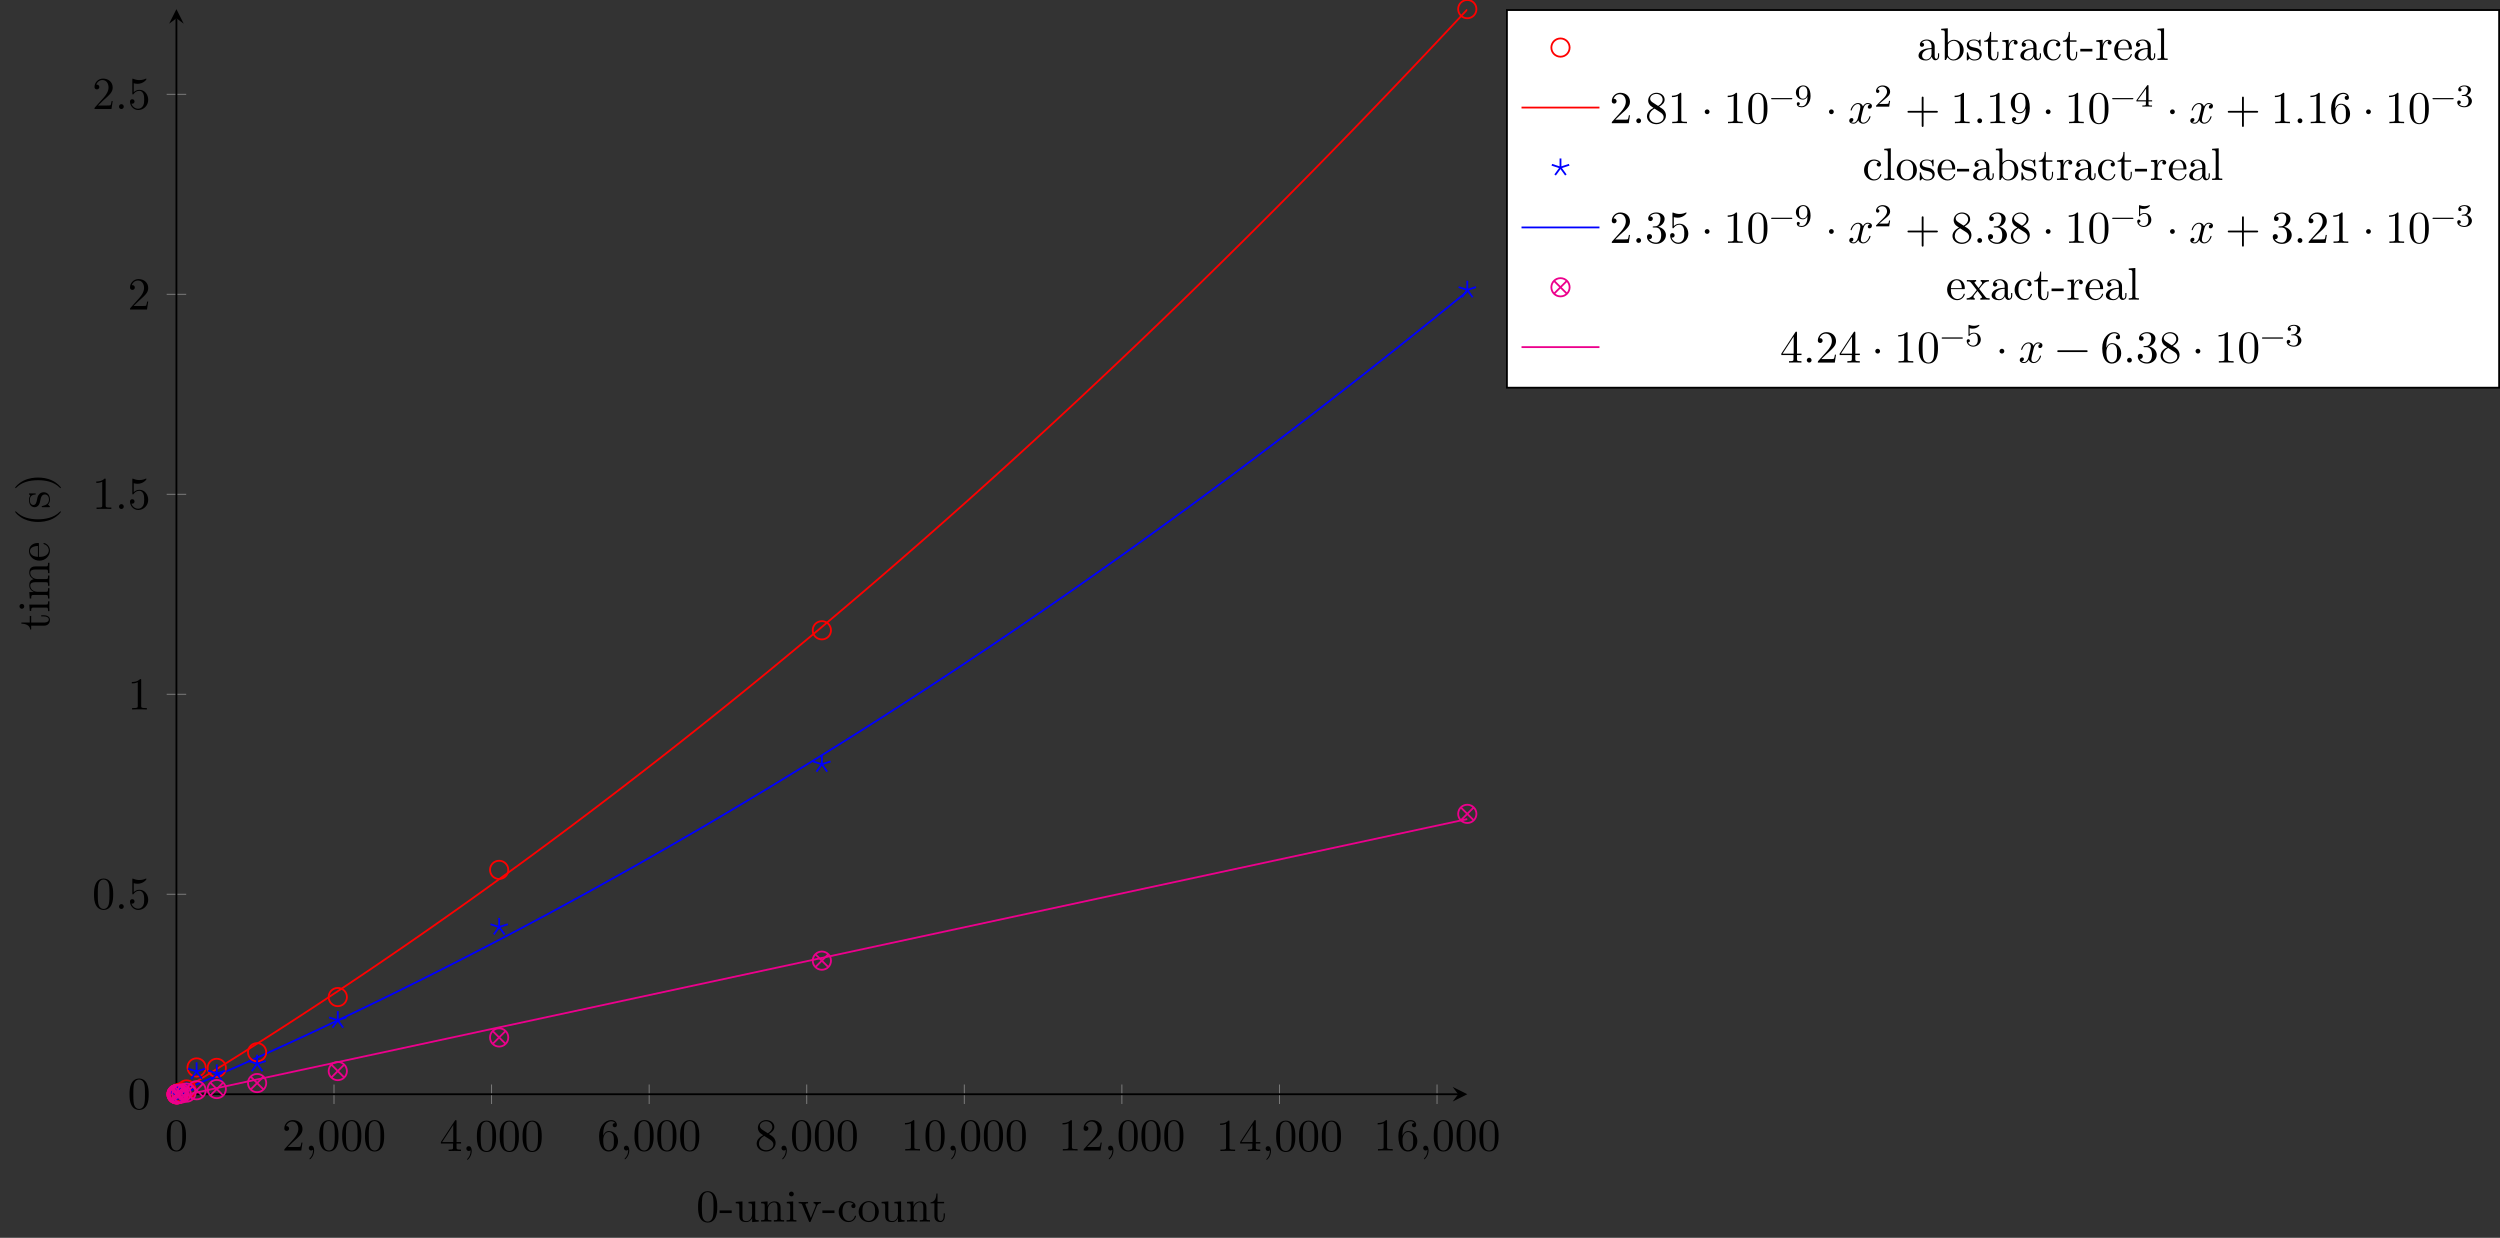 <?xml version="1.0" encoding="UTF-8"?>
<svg xmlns="http://www.w3.org/2000/svg" xmlns:xlink="http://www.w3.org/1999/xlink" width="545.559pt" height="270.119pt" viewBox="0 0 545.559 270.119" version="1.1">
<rect x="0" y="0" width="545.559" height="270.119" fill="#333333" stroke="none"/>
<defs>
<g>
<symbol overflow="visible" id="glyph0-0">
<path style="stroke:none;" d=""/>
</symbol>
<symbol overflow="visible" id="glyph0-1">
<path style="stroke:none;" d="M 4.578 -3.188 C 4.578 -3.984 4.531 -4.781 4.188 -5.516 C 3.734 -6.484 2.906 -6.641 2.5 -6.641 C 1.891 -6.641 1.172 -6.375 0.75 -5.453 C 0.438 -4.766 0.391 -3.984 0.391 -3.188 C 0.391 -2.438 0.422 -1.547 0.844 -0.781 C 1.266 0.016 2 0.219 2.484 0.219 C 3.016 0.219 3.781 0.016 4.219 -0.938 C 4.531 -1.625 4.578 -2.406 4.578 -3.188 Z M 3.766 -3.312 C 3.766 -2.562 3.766 -1.891 3.656 -1.25 C 3.5 -0.297 2.938 0 2.484 0 C 2.094 0 1.5 -0.25 1.328 -1.203 C 1.219 -1.797 1.219 -2.719 1.219 -3.312 C 1.219 -3.953 1.219 -4.609 1.297 -5.141 C 1.484 -6.328 2.234 -6.422 2.484 -6.422 C 2.812 -6.422 3.469 -6.234 3.656 -5.25 C 3.766 -4.688 3.766 -3.938 3.766 -3.312 Z M 3.766 -3.312 "/>
</symbol>
<symbol overflow="visible" id="glyph0-2">
<path style="stroke:none;" d="M 4.469 -1.734 L 4.234 -1.734 C 4.172 -1.438 4.109 -1 4 -0.844 C 3.938 -0.766 3.281 -0.766 3.062 -0.766 L 1.266 -0.766 L 2.328 -1.797 C 3.875 -3.172 4.469 -3.703 4.469 -4.703 C 4.469 -5.844 3.578 -6.641 2.359 -6.641 C 1.234 -6.641 0.5 -5.719 0.5 -4.828 C 0.5 -4.281 1 -4.281 1.031 -4.281 C 1.203 -4.281 1.547 -4.391 1.547 -4.812 C 1.547 -5.062 1.359 -5.328 1.016 -5.328 C 0.938 -5.328 0.922 -5.328 0.891 -5.312 C 1.109 -5.969 1.656 -6.328 2.234 -6.328 C 3.141 -6.328 3.562 -5.516 3.562 -4.703 C 3.562 -3.906 3.078 -3.125 2.516 -2.5 L 0.609 -0.375 C 0.5 -0.266 0.5 -0.234 0.5 0 L 4.203 0 Z M 4.469 -1.734 "/>
</symbol>
<symbol overflow="visible" id="glyph0-3">
<path style="stroke:none;" d="M 2.031 -0.016 C 2.031 -0.672 1.781 -1.062 1.391 -1.062 C 1.062 -1.062 0.859 -0.812 0.859 -0.531 C 0.859 -0.266 1.062 0 1.391 0 C 1.5 0 1.641 -0.047 1.734 -0.125 C 1.766 -0.156 1.781 -0.156 1.781 -0.156 C 1.781 -0.156 1.797 -0.156 1.797 -0.016 C 1.797 0.734 1.453 1.328 1.125 1.656 C 1.016 1.766 1.016 1.781 1.016 1.812 C 1.016 1.891 1.062 1.922 1.109 1.922 C 1.219 1.922 2.031 1.156 2.031 -0.016 Z M 2.031 -0.016 "/>
</symbol>
<symbol overflow="visible" id="glyph0-4">
<path style="stroke:none;" d="M 4.688 -1.641 L 4.688 -1.953 L 3.703 -1.953 L 3.703 -6.484 C 3.703 -6.688 3.703 -6.75 3.531 -6.75 C 3.453 -6.75 3.422 -6.75 3.344 -6.625 L 0.281 -1.953 L 0.281 -1.641 L 2.938 -1.641 L 2.938 -0.781 C 2.938 -0.422 2.906 -0.312 2.172 -0.312 L 1.969 -0.312 L 1.969 0 C 2.375 -0.031 2.891 -0.031 3.312 -0.031 C 3.734 -0.031 4.25 -0.031 4.672 0 L 4.672 -0.312 L 4.453 -0.312 C 3.719 -0.312 3.703 -0.422 3.703 -0.781 L 3.703 -1.641 Z M 2.984 -1.953 L 0.562 -1.953 L 2.984 -5.672 Z M 2.984 -1.953 "/>
</symbol>
<symbol overflow="visible" id="glyph0-5">
<path style="stroke:none;" d="M 4.562 -2.031 C 4.562 -3.297 3.672 -4.25 2.562 -4.25 C 1.891 -4.25 1.516 -3.75 1.312 -3.266 L 1.312 -3.516 C 1.312 -6.031 2.547 -6.391 3.062 -6.391 C 3.297 -6.391 3.719 -6.328 3.938 -5.984 C 3.781 -5.984 3.391 -5.984 3.391 -5.547 C 3.391 -5.234 3.625 -5.078 3.844 -5.078 C 4 -5.078 4.312 -5.172 4.312 -5.562 C 4.312 -6.156 3.875 -6.641 3.047 -6.641 C 1.766 -6.641 0.422 -5.359 0.422 -3.156 C 0.422 -0.484 1.578 0.219 2.5 0.219 C 3.609 0.219 4.562 -0.719 4.562 -2.031 Z M 3.656 -2.047 C 3.656 -1.562 3.656 -1.062 3.484 -0.703 C 3.188 -0.109 2.734 -0.062 2.5 -0.062 C 1.875 -0.062 1.578 -0.656 1.516 -0.812 C 1.328 -1.281 1.328 -2.078 1.328 -2.25 C 1.328 -3.031 1.656 -4.031 2.547 -4.031 C 2.719 -4.031 3.172 -4.031 3.484 -3.406 C 3.656 -3.047 3.656 -2.531 3.656 -2.047 Z M 3.656 -2.047 "/>
</symbol>
<symbol overflow="visible" id="glyph0-6">
<path style="stroke:none;" d="M 4.562 -1.672 C 4.562 -2.031 4.453 -2.484 4.062 -2.906 C 3.875 -3.109 3.719 -3.203 3.078 -3.609 C 3.797 -3.984 4.281 -4.5 4.281 -5.156 C 4.281 -6.078 3.406 -6.641 2.5 -6.641 C 1.5 -6.641 0.688 -5.906 0.688 -4.969 C 0.688 -4.797 0.703 -4.344 1.125 -3.875 C 1.234 -3.766 1.609 -3.516 1.859 -3.344 C 1.281 -3.047 0.422 -2.5 0.422 -1.5 C 0.422 -0.453 1.438 0.219 2.484 0.219 C 3.609 0.219 4.562 -0.609 4.562 -1.672 Z M 3.844 -5.156 C 3.844 -4.578 3.453 -4.109 2.859 -3.766 L 1.625 -4.562 C 1.172 -4.859 1.125 -5.188 1.125 -5.359 C 1.125 -5.969 1.781 -6.391 2.484 -6.391 C 3.203 -6.391 3.844 -5.875 3.844 -5.156 Z M 4.062 -1.312 C 4.062 -0.578 3.312 -0.062 2.5 -0.062 C 1.641 -0.062 0.922 -0.672 0.922 -1.5 C 0.922 -2.078 1.234 -2.719 2.078 -3.188 L 3.312 -2.406 C 3.594 -2.219 4.062 -1.922 4.062 -1.312 Z M 4.062 -1.312 "/>
</symbol>
<symbol overflow="visible" id="glyph0-7">
<path style="stroke:none;" d="M 4.172 0 L 4.172 -0.312 L 3.859 -0.312 C 2.953 -0.312 2.938 -0.422 2.938 -0.781 L 2.938 -6.375 C 2.938 -6.625 2.938 -6.641 2.703 -6.641 C 2.078 -6 1.203 -6 0.891 -6 L 0.891 -5.688 C 1.094 -5.688 1.672 -5.688 2.188 -5.953 L 2.188 -0.781 C 2.188 -0.422 2.156 -0.312 1.266 -0.312 L 0.953 -0.312 L 0.953 0 C 1.297 -0.031 2.156 -0.031 2.562 -0.031 C 2.953 -0.031 3.828 -0.031 4.172 0 Z M 4.172 0 "/>
</symbol>
<symbol overflow="visible" id="glyph0-8">
<path style="stroke:none;" d="M 1.906 -0.531 C 1.906 -0.812 1.672 -1.062 1.391 -1.062 C 1.094 -1.062 0.859 -0.812 0.859 -0.531 C 0.859 -0.234 1.094 0 1.391 0 C 1.672 0 1.906 -0.234 1.906 -0.531 Z M 1.906 -0.531 "/>
</symbol>
<symbol overflow="visible" id="glyph0-9">
<path style="stroke:none;" d="M 4.469 -2 C 4.469 -3.188 3.656 -4.188 2.578 -4.188 C 2.109 -4.188 1.672 -4.031 1.312 -3.672 L 1.312 -5.625 C 1.516 -5.562 1.844 -5.5 2.156 -5.5 C 3.391 -5.5 4.094 -6.406 4.094 -6.531 C 4.094 -6.594 4.062 -6.641 3.984 -6.641 C 3.984 -6.641 3.953 -6.641 3.906 -6.609 C 3.703 -6.516 3.219 -6.312 2.547 -6.312 C 2.156 -6.312 1.688 -6.391 1.219 -6.594 C 1.141 -6.625 1.109 -6.625 1.109 -6.625 C 1 -6.625 1 -6.547 1 -6.391 L 1 -3.438 C 1 -3.266 1 -3.188 1.141 -3.188 C 1.219 -3.188 1.234 -3.203 1.281 -3.266 C 1.391 -3.422 1.75 -3.969 2.562 -3.969 C 3.078 -3.969 3.328 -3.516 3.406 -3.328 C 3.562 -2.953 3.594 -2.578 3.594 -2.078 C 3.594 -1.719 3.594 -1.125 3.344 -0.703 C 3.109 -0.312 2.734 -0.062 2.281 -0.062 C 1.562 -0.062 0.984 -0.594 0.812 -1.172 C 0.844 -1.172 0.875 -1.156 0.984 -1.156 C 1.312 -1.156 1.484 -1.406 1.484 -1.641 C 1.484 -1.891 1.312 -2.141 0.984 -2.141 C 0.844 -2.141 0.5 -2.062 0.5 -1.609 C 0.5 -0.75 1.188 0.219 2.297 0.219 C 3.453 0.219 4.469 -0.734 4.469 -2 Z M 4.469 -2 "/>
</symbol>
<symbol overflow="visible" id="glyph0-10">
<path style="stroke:none;" d="M 1.906 -2.5 C 1.906 -2.781 1.672 -3.016 1.391 -3.016 C 1.094 -3.016 0.859 -2.781 0.859 -2.5 C 0.859 -2.203 1.094 -1.969 1.391 -1.969 C 1.672 -1.969 1.906 -2.203 1.906 -2.5 Z M 1.906 -2.5 "/>
</symbol>
<symbol overflow="visible" id="glyph0-11">
<path style="stroke:none;" d="M 5.25 -3.75 C 5.25 -4.266 4.672 -4.406 4.328 -4.406 C 3.75 -4.406 3.406 -3.875 3.281 -3.656 C 3.031 -4.312 2.5 -4.406 2.203 -4.406 C 1.172 -4.406 0.594 -3.125 0.594 -2.875 C 0.594 -2.766 0.719 -2.766 0.719 -2.766 C 0.797 -2.766 0.828 -2.797 0.844 -2.875 C 1.188 -3.938 1.844 -4.188 2.188 -4.188 C 2.375 -4.188 2.719 -4.094 2.719 -3.516 C 2.719 -3.203 2.547 -2.547 2.188 -1.141 C 2.031 -0.531 1.672 -0.109 1.234 -0.109 C 1.172 -0.109 0.953 -0.109 0.734 -0.234 C 0.984 -0.297 1.203 -0.5 1.203 -0.781 C 1.203 -1.047 0.984 -1.125 0.844 -1.125 C 0.531 -1.125 0.297 -0.875 0.297 -0.547 C 0.297 -0.094 0.781 0.109 1.219 0.109 C 1.891 0.109 2.25 -0.594 2.266 -0.641 C 2.391 -0.281 2.75 0.109 3.344 0.109 C 4.375 0.109 4.938 -1.172 4.938 -1.422 C 4.938 -1.531 4.859 -1.531 4.828 -1.531 C 4.734 -1.531 4.719 -1.484 4.688 -1.422 C 4.359 -0.344 3.688 -0.109 3.375 -0.109 C 2.984 -0.109 2.828 -0.422 2.828 -0.766 C 2.828 -0.984 2.875 -1.203 2.984 -1.641 L 3.328 -3.016 C 3.391 -3.266 3.625 -4.188 4.312 -4.188 C 4.359 -4.188 4.609 -4.188 4.812 -4.062 C 4.531 -4 4.344 -3.766 4.344 -3.516 C 4.344 -3.359 4.453 -3.172 4.719 -3.172 C 4.938 -3.172 5.25 -3.344 5.25 -3.75 Z M 5.25 -3.75 "/>
</symbol>
<symbol overflow="visible" id="glyph0-12">
<path style="stroke:none;" d="M 7.203 -2.5 C 7.203 -2.609 7.109 -2.688 7 -2.688 L 4.078 -2.688 L 4.078 -5.609 C 4.078 -5.719 3.984 -5.812 3.875 -5.812 C 3.766 -5.812 3.672 -5.719 3.672 -5.609 L 3.672 -2.688 L 0.75 -2.688 C 0.641 -2.688 0.562 -2.609 0.562 -2.5 C 0.562 -2.375 0.641 -2.297 0.75 -2.297 L 3.672 -2.297 L 3.672 0.625 C 3.672 0.734 3.766 0.828 3.875 0.828 C 3.984 0.828 4.078 0.734 4.078 0.625 L 4.078 -2.297 L 7 -2.297 C 7.109 -2.297 7.203 -2.375 7.203 -2.5 Z M 7.203 -2.5 "/>
</symbol>
<symbol overflow="visible" id="glyph0-13">
<path style="stroke:none;" d="M 4.562 -3.281 C 4.562 -5.969 3.406 -6.641 2.516 -6.641 C 1.969 -6.641 1.484 -6.453 1.062 -6.016 C 0.641 -5.562 0.422 -5.141 0.422 -4.391 C 0.422 -3.156 1.297 -2.172 2.406 -2.172 C 3.016 -2.172 3.422 -2.594 3.656 -3.172 L 3.656 -2.844 C 3.656 -0.516 2.625 -0.062 2.047 -0.062 C 1.875 -0.062 1.328 -0.078 1.062 -0.422 C 1.5 -0.422 1.578 -0.703 1.578 -0.875 C 1.578 -1.188 1.344 -1.328 1.125 -1.328 C 0.969 -1.328 0.672 -1.25 0.672 -0.859 C 0.672 -0.188 1.203 0.219 2.047 0.219 C 3.344 0.219 4.562 -1.141 4.562 -3.281 Z M 3.641 -4.203 C 3.641 -3.375 3.297 -2.406 2.422 -2.406 C 2.266 -2.406 1.797 -2.406 1.5 -3.031 C 1.312 -3.406 1.312 -3.891 1.312 -4.391 C 1.312 -4.922 1.312 -5.391 1.531 -5.766 C 1.797 -6.266 2.172 -6.391 2.516 -6.391 C 2.984 -6.391 3.312 -6.047 3.484 -5.609 C 3.594 -5.281 3.641 -4.656 3.641 -4.203 Z M 3.641 -4.203 "/>
</symbol>
<symbol overflow="visible" id="glyph0-14">
<path style="stroke:none;" d="M 4.562 -1.703 C 4.562 -2.516 3.922 -3.297 2.891 -3.516 C 3.703 -3.781 4.281 -4.469 4.281 -5.266 C 4.281 -6.078 3.406 -6.641 2.453 -6.641 C 1.453 -6.641 0.688 -6.047 0.688 -5.281 C 0.688 -4.953 0.906 -4.766 1.203 -4.766 C 1.5 -4.766 1.703 -4.984 1.703 -5.281 C 1.703 -5.766 1.234 -5.766 1.094 -5.766 C 1.391 -6.266 2.047 -6.391 2.406 -6.391 C 2.828 -6.391 3.375 -6.172 3.375 -5.281 C 3.375 -5.156 3.344 -4.578 3.094 -4.141 C 2.797 -3.656 2.453 -3.625 2.203 -3.625 C 2.125 -3.609 1.891 -3.594 1.812 -3.594 C 1.734 -3.578 1.672 -3.562 1.672 -3.469 C 1.672 -3.359 1.734 -3.359 1.906 -3.359 L 2.344 -3.359 C 3.156 -3.359 3.531 -2.688 3.531 -1.703 C 3.531 -0.344 2.844 -0.062 2.406 -0.062 C 1.969 -0.062 1.219 -0.234 0.875 -0.812 C 1.219 -0.766 1.531 -0.984 1.531 -1.359 C 1.531 -1.719 1.266 -1.922 0.984 -1.922 C 0.734 -1.922 0.422 -1.781 0.422 -1.344 C 0.422 -0.438 1.344 0.219 2.438 0.219 C 3.656 0.219 4.562 -0.688 4.562 -1.703 Z M 4.562 -1.703 "/>
</symbol>
<symbol overflow="visible" id="glyph0-15">
<path style="stroke:none;" d="M 7.203 -2.5 C 7.203 -2.609 7.109 -2.688 7 -2.688 L 0.75 -2.688 C 0.641 -2.688 0.562 -2.609 0.562 -2.5 C 0.562 -2.375 0.641 -2.297 0.75 -2.297 L 7 -2.297 C 7.109 -2.297 7.203 -2.375 7.203 -2.5 Z M 7.203 -2.5 "/>
</symbol>
<symbol overflow="visible" id="glyph1-0">
<path style="stroke:none;" d=""/>
</symbol>
<symbol overflow="visible" id="glyph1-1">
<path style="stroke:none;" d="M 4.578 -3.188 C 4.578 -3.984 4.531 -4.781 4.188 -5.516 C 3.734 -6.484 2.906 -6.641 2.5 -6.641 C 1.891 -6.641 1.172 -6.375 0.75 -5.453 C 0.438 -4.766 0.391 -3.984 0.391 -3.188 C 0.391 -2.438 0.422 -1.547 0.844 -0.781 C 1.266 0.016 2 0.219 2.484 0.219 C 3.016 0.219 3.781 0.016 4.219 -0.938 C 4.531 -1.625 4.578 -2.406 4.578 -3.188 Z M 3.766 -3.312 C 3.766 -2.562 3.766 -1.891 3.656 -1.25 C 3.5 -0.297 2.938 0 2.484 0 C 2.094 0 1.5 -0.25 1.328 -1.203 C 1.219 -1.797 1.219 -2.719 1.219 -3.312 C 1.219 -3.953 1.219 -4.609 1.297 -5.141 C 1.484 -6.328 2.234 -6.422 2.484 -6.422 C 2.812 -6.422 3.469 -6.234 3.656 -5.25 C 3.766 -4.688 3.766 -3.938 3.766 -3.312 Z M 3.766 -3.312 "/>
</symbol>
<symbol overflow="visible" id="glyph1-2">
<path style="stroke:none;" d="M 2.75 -1.859 L 2.75 -2.438 L 0.109 -2.438 L 0.109 -1.859 Z M 2.75 -1.859 "/>
</symbol>
<symbol overflow="visible" id="glyph1-3">
<path style="stroke:none;" d="M 5.328 0 L 5.328 -0.312 C 4.641 -0.312 4.562 -0.375 4.562 -0.875 L 4.562 -4.406 L 3.094 -4.297 L 3.094 -3.984 C 3.781 -3.984 3.875 -3.922 3.875 -3.422 L 3.875 -1.656 C 3.875 -0.781 3.391 -0.109 2.656 -0.109 C 1.828 -0.109 1.781 -0.578 1.781 -1.094 L 1.781 -4.406 L 0.312 -4.297 L 0.312 -3.984 C 1.094 -3.984 1.094 -3.953 1.094 -3.078 L 1.094 -1.578 C 1.094 -0.797 1.094 0.109 2.609 0.109 C 3.172 0.109 3.609 -0.172 3.891 -0.781 L 3.891 0.109 Z M 5.328 0 "/>
</symbol>
<symbol overflow="visible" id="glyph1-4">
<path style="stroke:none;" d="M 5.328 0 L 5.328 -0.312 C 4.812 -0.312 4.562 -0.312 4.562 -0.609 L 4.562 -2.516 C 4.562 -3.375 4.562 -3.672 4.25 -4.031 C 4.109 -4.203 3.781 -4.406 3.203 -4.406 C 2.469 -4.406 2 -3.984 1.719 -3.359 L 1.719 -4.406 L 0.312 -4.297 L 0.312 -3.984 C 1.016 -3.984 1.094 -3.922 1.094 -3.422 L 1.094 -0.75 C 1.094 -0.312 0.984 -0.312 0.312 -0.312 L 0.312 0 L 1.453 -0.031 L 2.562 0 L 2.562 -0.312 C 1.891 -0.312 1.781 -0.312 1.781 -0.75 L 1.781 -2.594 C 1.781 -3.625 2.5 -4.188 3.125 -4.188 C 3.766 -4.188 3.875 -3.656 3.875 -3.078 L 3.875 -0.75 C 3.875 -0.312 3.766 -0.312 3.094 -0.312 L 3.094 0 L 4.219 -0.031 Z M 5.328 0 "/>
</symbol>
<symbol overflow="visible" id="glyph1-5">
<path style="stroke:none;" d="M 2.469 0 L 2.469 -0.312 C 1.797 -0.312 1.766 -0.359 1.766 -0.75 L 1.766 -4.406 L 0.375 -4.297 L 0.375 -3.984 C 1.016 -3.984 1.109 -3.922 1.109 -3.438 L 1.109 -0.75 C 1.109 -0.312 1 -0.312 0.328 -0.312 L 0.328 0 L 1.422 -0.031 C 1.781 -0.031 2.125 -0.016 2.469 0 Z M 1.906 -6.016 C 1.906 -6.297 1.688 -6.547 1.391 -6.547 C 1.047 -6.547 0.844 -6.266 0.844 -6.016 C 0.844 -5.75 1.078 -5.5 1.375 -5.5 C 1.719 -5.5 1.906 -5.766 1.906 -6.016 Z M 1.906 -6.016 "/>
</symbol>
<symbol overflow="visible" id="glyph1-6">
<path style="stroke:none;" d="M 5.062 -3.984 L 5.062 -4.297 C 4.828 -4.281 4.547 -4.266 4.312 -4.266 L 3.453 -4.297 L 3.453 -3.984 C 3.812 -3.984 3.922 -3.75 3.922 -3.562 C 3.922 -3.469 3.906 -3.422 3.875 -3.312 L 2.844 -0.781 L 1.734 -3.562 C 1.672 -3.688 1.672 -3.734 1.672 -3.734 C 1.672 -3.984 2.062 -3.984 2.25 -3.984 L 2.25 -4.297 L 1.156 -4.266 C 0.891 -4.266 0.484 -4.281 0.188 -4.297 L 0.188 -3.984 C 0.812 -3.984 0.859 -3.922 0.984 -3.625 L 2.422 -0.078 C 2.484 0.062 2.5 0.109 2.625 0.109 C 2.766 0.109 2.797 0.016 2.844 -0.078 L 4.141 -3.312 C 4.234 -3.547 4.406 -3.984 5.062 -3.984 Z M 5.062 -3.984 "/>
</symbol>
<symbol overflow="visible" id="glyph1-7">
<path style="stroke:none;" d="M 4.141 -1.188 C 4.141 -1.281 4.031 -1.281 4 -1.281 C 3.922 -1.281 3.891 -1.25 3.875 -1.188 C 3.594 -0.266 2.938 -0.141 2.578 -0.141 C 2.047 -0.141 1.172 -0.562 1.172 -2.172 C 1.172 -3.797 1.984 -4.219 2.516 -4.219 C 2.609 -4.219 3.234 -4.203 3.578 -3.844 C 3.172 -3.812 3.109 -3.516 3.109 -3.391 C 3.109 -3.125 3.297 -2.938 3.562 -2.938 C 3.828 -2.938 4.031 -3.094 4.031 -3.406 C 4.031 -4.078 3.266 -4.469 2.5 -4.469 C 1.25 -4.469 0.344 -3.391 0.344 -2.156 C 0.344 -0.875 1.328 0.109 2.484 0.109 C 3.812 0.109 4.141 -1.094 4.141 -1.188 Z M 4.141 -1.188 "/>
</symbol>
<symbol overflow="visible" id="glyph1-8">
<path style="stroke:none;" d="M 4.688 -2.141 C 4.688 -3.406 3.703 -4.469 2.5 -4.469 C 1.25 -4.469 0.281 -3.375 0.281 -2.141 C 0.281 -0.844 1.312 0.109 2.484 0.109 C 3.688 0.109 4.688 -0.875 4.688 -2.141 Z M 3.875 -2.219 C 3.875 -1.859 3.875 -1.312 3.656 -0.875 C 3.422 -0.422 2.984 -0.141 2.5 -0.141 C 2.062 -0.141 1.625 -0.344 1.359 -0.812 C 1.109 -1.25 1.109 -1.859 1.109 -2.219 C 1.109 -2.609 1.109 -3.141 1.344 -3.578 C 1.609 -4.031 2.078 -4.25 2.484 -4.25 C 2.922 -4.25 3.344 -4.031 3.609 -3.594 C 3.875 -3.172 3.875 -2.594 3.875 -2.219 Z M 3.875 -2.219 "/>
</symbol>
<symbol overflow="visible" id="glyph1-9">
<path style="stroke:none;" d="M 3.312 -1.234 L 3.312 -1.797 L 3.062 -1.797 L 3.062 -1.25 C 3.062 -0.516 2.766 -0.141 2.391 -0.141 C 1.719 -0.141 1.719 -1.047 1.719 -1.219 L 1.719 -3.984 L 3.156 -3.984 L 3.156 -4.297 L 1.719 -4.297 L 1.719 -6.125 L 1.469 -6.125 C 1.469 -5.312 1.172 -4.25 0.188 -4.203 L 0.188 -3.984 L 1.031 -3.984 L 1.031 -1.234 C 1.031 -0.016 1.969 0.109 2.328 0.109 C 3.031 0.109 3.312 -0.594 3.312 -1.234 Z M 3.312 -1.234 "/>
</symbol>
<symbol overflow="visible" id="glyph1-10">
<path style="stroke:none;" d="M 4.812 -0.891 L 4.812 -1.453 L 4.562 -1.453 L 4.562 -0.891 C 4.562 -0.312 4.312 -0.25 4.203 -0.25 C 3.875 -0.25 3.844 -0.703 3.844 -0.75 L 3.844 -2.734 C 3.844 -3.156 3.844 -3.547 3.484 -3.922 C 3.094 -4.312 2.594 -4.469 2.109 -4.469 C 1.297 -4.469 0.609 -4 0.609 -3.344 C 0.609 -3.047 0.812 -2.875 1.062 -2.875 C 1.344 -2.875 1.531 -3.078 1.531 -3.328 C 1.531 -3.453 1.469 -3.781 1.016 -3.781 C 1.281 -4.141 1.781 -4.25 2.094 -4.25 C 2.578 -4.25 3.156 -3.859 3.156 -2.969 L 3.156 -2.609 C 2.641 -2.578 1.938 -2.547 1.312 -2.25 C 0.562 -1.906 0.312 -1.391 0.312 -0.953 C 0.312 -0.141 1.281 0.109 1.906 0.109 C 2.578 0.109 3.031 -0.297 3.219 -0.75 C 3.266 -0.359 3.531 0.062 4 0.062 C 4.203 0.062 4.812 -0.078 4.812 -0.891 Z M 3.156 -1.391 C 3.156 -0.453 2.438 -0.109 1.984 -0.109 C 1.5 -0.109 1.094 -0.453 1.094 -0.953 C 1.094 -1.5 1.5 -2.328 3.156 -2.391 Z M 3.156 -1.391 "/>
</symbol>
<symbol overflow="visible" id="glyph1-11">
<path style="stroke:none;" d="M 5.188 -2.156 C 5.188 -3.422 4.219 -4.406 3.078 -4.406 C 2.297 -4.406 1.875 -3.938 1.719 -3.766 L 1.719 -6.922 L 0.281 -6.812 L 0.281 -6.5 C 0.984 -6.5 1.062 -6.438 1.062 -5.938 L 1.062 0 L 1.312 0 L 1.672 -0.625 C 1.812 -0.391 2.234 0.109 2.969 0.109 C 4.156 0.109 5.188 -0.875 5.188 -2.156 Z M 4.359 -2.156 C 4.359 -1.797 4.344 -1.203 4.062 -0.75 C 3.844 -0.438 3.469 -0.109 2.938 -0.109 C 2.484 -0.109 2.125 -0.344 1.891 -0.719 C 1.75 -0.922 1.75 -0.953 1.75 -1.141 L 1.75 -3.188 C 1.75 -3.375 1.75 -3.391 1.859 -3.547 C 2.25 -4.109 2.797 -4.188 3.031 -4.188 C 3.484 -4.188 3.844 -3.922 4.078 -3.547 C 4.344 -3.141 4.359 -2.578 4.359 -2.156 Z M 4.359 -2.156 "/>
</symbol>
<symbol overflow="visible" id="glyph1-12">
<path style="stroke:none;" d="M 3.594 -1.281 C 3.594 -1.797 3.297 -2.109 3.172 -2.219 C 2.844 -2.547 2.453 -2.625 2.031 -2.703 C 1.469 -2.812 0.812 -2.938 0.812 -3.516 C 0.812 -3.875 1.062 -4.281 1.922 -4.281 C 3.016 -4.281 3.078 -3.375 3.094 -3.078 C 3.094 -2.984 3.203 -2.984 3.203 -2.984 C 3.344 -2.984 3.344 -3.031 3.344 -3.219 L 3.344 -4.234 C 3.344 -4.391 3.344 -4.469 3.234 -4.469 C 3.188 -4.469 3.156 -4.469 3.031 -4.344 C 3 -4.312 2.906 -4.219 2.859 -4.188 C 2.484 -4.469 2.078 -4.469 1.922 -4.469 C 0.703 -4.469 0.328 -3.797 0.328 -3.234 C 0.328 -2.891 0.484 -2.609 0.75 -2.391 C 1.078 -2.141 1.359 -2.078 2.078 -1.938 C 2.297 -1.891 3.109 -1.734 3.109 -1.016 C 3.109 -0.516 2.766 -0.109 1.984 -0.109 C 1.141 -0.109 0.781 -0.672 0.594 -1.531 C 0.562 -1.656 0.562 -1.688 0.453 -1.688 C 0.328 -1.688 0.328 -1.625 0.328 -1.453 L 0.328 -0.125 C 0.328 0.047 0.328 0.109 0.438 0.109 C 0.484 0.109 0.5 0.094 0.688 -0.094 C 0.703 -0.109 0.703 -0.125 0.891 -0.312 C 1.328 0.094 1.781 0.109 1.984 0.109 C 3.125 0.109 3.594 -0.562 3.594 -1.281 Z M 3.594 -1.281 "/>
</symbol>
<symbol overflow="visible" id="glyph1-13">
<path style="stroke:none;" d="M 3.625 -3.797 C 3.625 -4.109 3.312 -4.406 2.891 -4.406 C 2.156 -4.406 1.797 -3.734 1.672 -3.312 L 1.672 -4.406 L 0.281 -4.297 L 0.281 -3.984 C 0.984 -3.984 1.062 -3.922 1.062 -3.422 L 1.062 -0.75 C 1.062 -0.312 0.953 -0.312 0.281 -0.312 L 0.281 0 L 1.422 -0.031 C 1.812 -0.031 2.281 -0.031 2.688 0 L 2.688 -0.312 L 2.469 -0.312 C 1.734 -0.312 1.719 -0.422 1.719 -0.781 L 1.719 -2.312 C 1.719 -3.297 2.141 -4.188 2.891 -4.188 C 2.953 -4.188 2.984 -4.188 3 -4.172 C 2.969 -4.172 2.766 -4.047 2.766 -3.781 C 2.766 -3.516 2.984 -3.359 3.203 -3.359 C 3.375 -3.359 3.625 -3.484 3.625 -3.797 Z M 3.625 -3.797 "/>
</symbol>
<symbol overflow="visible" id="glyph1-14">
<path style="stroke:none;" d="M 4.141 -1.188 C 4.141 -1.281 4.062 -1.312 4 -1.312 C 3.922 -1.312 3.891 -1.25 3.875 -1.172 C 3.531 -0.141 2.625 -0.141 2.531 -0.141 C 2.031 -0.141 1.641 -0.438 1.406 -0.812 C 1.109 -1.281 1.109 -1.938 1.109 -2.297 L 3.891 -2.297 C 4.109 -2.297 4.141 -2.297 4.141 -2.516 C 4.141 -3.5 3.594 -4.469 2.359 -4.469 C 1.203 -4.469 0.281 -3.438 0.281 -2.188 C 0.281 -0.859 1.328 0.109 2.469 0.109 C 3.688 0.109 4.141 -1 4.141 -1.188 Z M 3.484 -2.516 L 1.109 -2.516 C 1.172 -4 2.016 -4.25 2.359 -4.25 C 3.375 -4.25 3.484 -2.906 3.484 -2.516 Z M 3.484 -2.516 "/>
</symbol>
<symbol overflow="visible" id="glyph1-15">
<path style="stroke:none;" d="M 2.547 0 L 2.547 -0.312 C 1.875 -0.312 1.766 -0.312 1.766 -0.75 L 1.766 -6.922 L 0.328 -6.812 L 0.328 -6.5 C 1.031 -6.5 1.109 -6.438 1.109 -5.938 L 1.109 -0.75 C 1.109 -0.312 1 -0.312 0.328 -0.312 L 0.328 0 L 1.438 -0.031 Z M 2.547 0 "/>
</symbol>
<symbol overflow="visible" id="glyph1-16">
<path style="stroke:none;" d="M 5.141 0 L 5.141 -0.312 C 4.609 -0.312 4.422 -0.328 4.203 -0.625 L 2.859 -2.344 C 3.156 -2.719 3.531 -3.203 3.781 -3.469 C 4.094 -3.828 4.5 -3.984 4.969 -3.984 L 4.969 -4.297 C 4.703 -4.281 4.406 -4.266 4.141 -4.266 C 3.844 -4.266 3.312 -4.281 3.188 -4.297 L 3.188 -3.984 C 3.406 -3.969 3.484 -3.844 3.484 -3.672 C 3.484 -3.516 3.375 -3.391 3.328 -3.328 L 2.719 -2.547 L 1.938 -3.562 C 1.844 -3.656 1.844 -3.672 1.844 -3.734 C 1.844 -3.891 2 -3.984 2.188 -3.984 L 2.188 -4.297 L 1.109 -4.266 C 0.906 -4.266 0.438 -4.281 0.172 -4.297 L 0.172 -3.984 C 0.875 -3.984 0.875 -3.984 1.344 -3.375 L 2.328 -2.094 C 1.859 -1.5 1.859 -1.469 1.391 -0.906 C 0.922 -0.328 0.328 -0.312 0.125 -0.312 L 0.125 0 C 0.375 -0.016 0.688 -0.031 0.953 -0.031 L 1.891 0 L 1.891 -0.312 C 1.672 -0.344 1.609 -0.469 1.609 -0.625 C 1.609 -0.844 1.891 -1.172 2.5 -1.891 L 3.266 -0.891 C 3.344 -0.781 3.469 -0.625 3.469 -0.562 C 3.469 -0.469 3.375 -0.312 3.109 -0.312 L 3.109 0 L 4.188 -0.031 C 4.453 -0.031 4.844 -0.016 5.141 0 Z M 5.141 0 "/>
</symbol>
<symbol overflow="visible" id="glyph2-0">
<path style="stroke:none;" d=""/>
</symbol>
<symbol overflow="visible" id="glyph2-1">
<path style="stroke:none;" d="M -1.234 -3.312 L -1.797 -3.312 L -1.797 -3.062 L -1.25 -3.062 C -0.516 -3.062 -0.141 -2.766 -0.141 -2.391 C -0.141 -1.719 -1.047 -1.719 -1.219 -1.719 L -3.984 -1.719 L -3.984 -3.156 L -4.297 -3.156 L -4.297 -1.719 L -6.125 -1.719 L -6.125 -1.469 C -5.312 -1.469 -4.25 -1.172 -4.203 -0.188 L -3.984 -0.188 L -3.984 -1.031 L -1.234 -1.031 C -0.016 -1.031 0.109 -1.969 0.109 -2.328 C 0.109 -3.031 -0.594 -3.312 -1.234 -3.312 Z M -1.234 -3.312 "/>
</symbol>
<symbol overflow="visible" id="glyph2-2">
<path style="stroke:none;" d="M 0 -2.469 L -0.312 -2.469 C -0.312 -1.797 -0.359 -1.766 -0.75 -1.766 L -4.406 -1.766 L -4.297 -0.375 L -3.984 -0.375 C -3.984 -1.016 -3.922 -1.109 -3.438 -1.109 L -0.75 -1.109 C -0.312 -1.109 -0.312 -1 -0.312 -0.328 L 0 -0.328 L -0.031 -1.422 C -0.031 -1.781 -0.016 -2.125 0 -2.469 Z M -6.016 -1.906 C -6.297 -1.906 -6.547 -1.688 -6.547 -1.391 C -6.547 -1.047 -6.266 -0.844 -6.016 -0.844 C -5.75 -0.844 -5.5 -1.078 -5.5 -1.375 C -5.5 -1.719 -5.766 -1.906 -6.016 -1.906 Z M -6.016 -1.906 "/>
</symbol>
<symbol overflow="visible" id="glyph2-3">
<path style="stroke:none;" d="M 0 -8.109 L -0.312 -8.109 C -0.312 -7.594 -0.312 -7.344 -0.609 -7.328 L -2.516 -7.328 C -3.375 -7.328 -3.672 -7.328 -4.031 -7.016 C -4.203 -6.875 -4.406 -6.547 -4.406 -5.969 C -4.406 -5.141 -3.812 -4.688 -3.422 -4.531 C -4.297 -4.391 -4.406 -3.656 -4.406 -3.203 C -4.406 -2.469 -3.984 -2 -3.359 -1.719 L -4.406 -1.719 L -4.297 -0.312 L -3.984 -0.312 C -3.984 -1.016 -3.922 -1.094 -3.422 -1.094 L -0.75 -1.094 C -0.312 -1.094 -0.312 -0.984 -0.312 -0.312 L 0 -0.312 L -0.031 -1.453 L 0 -2.562 L -0.312 -2.562 C -0.312 -1.891 -0.312 -1.781 -0.75 -1.781 L -2.594 -1.781 C -3.625 -1.781 -4.188 -2.5 -4.188 -3.125 C -4.188 -3.766 -3.656 -3.875 -3.078 -3.875 L -0.75 -3.875 C -0.312 -3.875 -0.312 -3.766 -0.312 -3.094 L 0 -3.094 L -0.031 -4.219 L 0 -5.328 L -0.312 -5.328 C -0.312 -4.672 -0.312 -4.562 -0.75 -4.562 L -2.594 -4.562 C -3.625 -4.562 -4.188 -5.266 -4.188 -5.906 C -4.188 -6.531 -3.656 -6.641 -3.078 -6.641 L -0.75 -6.641 C -0.312 -6.641 -0.312 -6.531 -0.312 -5.859 L 0 -5.859 L -0.031 -6.984 Z M 0 -8.109 "/>
</symbol>
<symbol overflow="visible" id="glyph2-4">
<path style="stroke:none;" d="M -1.188 -4.141 C -1.281 -4.141 -1.312 -4.062 -1.312 -4 C -1.312 -3.922 -1.25 -3.891 -1.172 -3.875 C -0.141 -3.531 -0.141 -2.625 -0.141 -2.531 C -0.141 -2.031 -0.438 -1.641 -0.812 -1.406 C -1.281 -1.109 -1.938 -1.109 -2.297 -1.109 L -2.297 -3.891 C -2.297 -4.109 -2.297 -4.141 -2.516 -4.141 C -3.5 -4.141 -4.469 -3.594 -4.469 -2.359 C -4.469 -1.203 -3.438 -0.281 -2.188 -0.281 C -0.859 -0.281 0.109 -1.328 0.109 -2.469 C 0.109 -3.688 -1 -4.141 -1.188 -4.141 Z M -2.516 -3.484 L -2.516 -1.109 C -4 -1.172 -4.25 -2.016 -4.25 -2.359 C -4.25 -3.375 -2.906 -3.484 -2.516 -3.484 Z M -2.516 -3.484 "/>
</symbol>
<symbol overflow="visible" id="glyph2-5">
<path style="stroke:none;" d="M 2.391 -3.297 C 2.359 -3.297 2.344 -3.297 2.172 -3.125 C 0.922 -1.891 -0.969 -1.562 -2.5 -1.562 C -4.234 -1.562 -5.969 -1.938 -7.203 -3.172 C -7.328 -3.297 -7.344 -3.297 -7.375 -3.297 C -7.453 -3.297 -7.484 -3.266 -7.484 -3.203 C -7.484 -3.094 -6.797 -2.203 -5.531 -1.609 C -4.438 -1.109 -3.328 -0.984 -2.5 -0.984 C -1.719 -0.984 -0.516 -1.094 0.625 -1.641 C 1.844 -2.25 2.5 -3.094 2.5 -3.203 C 2.5 -3.266 2.469 -3.297 2.391 -3.297 Z M 2.391 -3.297 "/>
</symbol>
<symbol overflow="visible" id="glyph2-6">
<path style="stroke:none;" d="M -1.281 -3.594 C -1.797 -3.594 -2.109 -3.297 -2.219 -3.172 C -2.547 -2.844 -2.625 -2.453 -2.703 -2.031 C -2.812 -1.469 -2.938 -0.812 -3.516 -0.812 C -3.875 -0.812 -4.281 -1.062 -4.281 -1.922 C -4.281 -3.016 -3.375 -3.078 -3.078 -3.094 C -2.984 -3.094 -2.984 -3.203 -2.984 -3.203 C -2.984 -3.344 -3.031 -3.344 -3.219 -3.344 L -4.234 -3.344 C -4.391 -3.344 -4.469 -3.344 -4.469 -3.234 C -4.469 -3.188 -4.469 -3.156 -4.344 -3.031 C -4.312 -3 -4.219 -2.906 -4.188 -2.859 C -4.469 -2.484 -4.469 -2.078 -4.469 -1.922 C -4.469 -0.703 -3.797 -0.328 -3.234 -0.328 C -2.891 -0.328 -2.609 -0.484 -2.391 -0.75 C -2.141 -1.078 -2.078 -1.359 -1.938 -2.078 C -1.891 -2.297 -1.734 -3.109 -1.016 -3.109 C -0.516 -3.109 -0.109 -2.766 -0.109 -1.984 C -0.109 -1.141 -0.672 -0.781 -1.531 -0.594 C -1.656 -0.562 -1.688 -0.562 -1.688 -0.453 C -1.688 -0.328 -1.625 -0.328 -1.453 -0.328 L -0.125 -0.328 C 0.047 -0.328 0.109 -0.328 0.109 -0.438 C 0.109 -0.484 0.094 -0.5 -0.094 -0.688 C -0.109 -0.703 -0.125 -0.703 -0.312 -0.891 C 0.094 -1.328 0.109 -1.781 0.109 -1.984 C 0.109 -3.125 -0.562 -3.594 -1.281 -3.594 Z M -1.281 -3.594 "/>
</symbol>
<symbol overflow="visible" id="glyph2-7">
<path style="stroke:none;" d="M -2.5 -2.875 C -3.266 -2.875 -4.469 -2.766 -5.609 -2.219 C -6.828 -1.625 -7.484 -0.766 -7.484 -0.672 C -7.484 -0.609 -7.438 -0.562 -7.375 -0.562 C -7.344 -0.562 -7.328 -0.562 -7.141 -0.75 C -6.156 -1.734 -4.578 -2.297 -2.5 -2.297 C -0.781 -2.297 0.969 -1.938 2.219 -0.703 C 2.344 -0.562 2.359 -0.562 2.391 -0.562 C 2.453 -0.562 2.5 -0.609 2.5 -0.672 C 2.5 -0.766 1.812 -1.672 0.547 -2.25 C -0.547 -2.766 -1.656 -2.875 -2.5 -2.875 Z M -2.5 -2.875 "/>
</symbol>
<symbol overflow="visible" id="glyph3-0">
<path style="stroke:none;" d=""/>
</symbol>
<symbol overflow="visible" id="glyph3-1">
<path style="stroke:none;" d="M 5.031 -1.734 C 5.031 -1.812 4.969 -1.875 4.891 -1.875 L 0.531 -1.875 C 0.453 -1.875 0.391 -1.812 0.391 -1.734 C 0.391 -1.672 0.453 -1.609 0.531 -1.609 L 4.891 -1.609 C 4.969 -1.609 5.031 -1.672 5.031 -1.734 Z M 5.031 -1.734 "/>
</symbol>
<symbol overflow="visible" id="glyph3-2">
<path style="stroke:none;" d="M 3.578 -2.297 C 3.578 -4.016 2.812 -4.625 2 -4.625 C 1.766 -4.625 1.297 -4.594 0.891 -4.203 C 0.656 -3.969 0.375 -3.703 0.375 -3.078 C 0.375 -2.188 1.078 -1.531 1.891 -1.531 C 2.453 -1.531 2.75 -1.906 2.906 -2.219 L 2.906 -2.078 C 2.906 -0.344 2.062 -0.078 1.641 -0.078 C 1.484 -0.078 1.109 -0.094 0.922 -0.312 C 1.219 -0.344 1.234 -0.578 1.234 -0.641 C 1.234 -0.812 1.109 -0.969 0.906 -0.969 C 0.703 -0.969 0.578 -0.828 0.578 -0.625 C 0.578 -0.156 0.969 0.141 1.641 0.141 C 2.641 0.141 3.578 -0.797 3.578 -2.297 Z M 2.891 -3 C 2.891 -2.094 2.375 -1.734 1.938 -1.734 C 1.656 -1.734 1.406 -1.812 1.203 -2.141 C 1.047 -2.391 1.047 -2.688 1.047 -3.078 C 1.047 -3.484 1.047 -3.75 1.25 -4.031 C 1.422 -4.281 1.641 -4.422 2 -4.422 C 2.359 -4.422 2.578 -4.203 2.688 -4.016 C 2.875 -3.734 2.891 -3.234 2.891 -3 Z M 2.891 -3 "/>
</symbol>
<symbol overflow="visible" id="glyph3-3">
<path style="stroke:none;" d="M 3.516 -1.266 L 3.281 -1.266 C 3.266 -1.109 3.188 -0.703 3.094 -0.641 C 3.047 -0.594 2.516 -0.594 2.406 -0.594 L 1.125 -0.594 C 1.859 -1.234 2.109 -1.438 2.516 -1.766 C 3.031 -2.172 3.516 -2.609 3.516 -3.266 C 3.516 -4.109 2.781 -4.625 1.891 -4.625 C 1.031 -4.625 0.438 -4.016 0.438 -3.375 C 0.438 -3.031 0.734 -2.984 0.812 -2.984 C 0.969 -2.984 1.172 -3.109 1.172 -3.359 C 1.172 -3.484 1.125 -3.734 0.766 -3.734 C 0.984 -4.219 1.453 -4.375 1.781 -4.375 C 2.484 -4.375 2.844 -3.828 2.844 -3.266 C 2.844 -2.656 2.406 -2.188 2.188 -1.938 L 0.516 -0.266 C 0.438 -0.203 0.438 -0.188 0.438 0 L 3.312 0 Z M 3.516 -1.266 "/>
</symbol>
<symbol overflow="visible" id="glyph3-4">
<path style="stroke:none;" d="M 3.688 -1.141 L 3.688 -1.391 L 2.906 -1.391 L 2.906 -4.5 C 2.906 -4.641 2.906 -4.703 2.766 -4.703 C 2.672 -4.703 2.641 -4.703 2.578 -4.594 L 0.266 -1.391 L 0.266 -1.141 L 2.328 -1.141 L 2.328 -0.578 C 2.328 -0.328 2.328 -0.25 1.75 -0.25 L 1.562 -0.25 L 1.562 0 L 2.609 -0.031 L 3.672 0 L 3.672 -0.25 L 3.484 -0.25 C 2.906 -0.25 2.906 -0.328 2.906 -0.578 L 2.906 -1.141 Z M 2.375 -1.391 L 0.531 -1.391 L 2.375 -3.938 Z M 2.375 -1.391 "/>
</symbol>
<symbol overflow="visible" id="glyph3-5">
<path style="stroke:none;" d="M 3.578 -1.203 C 3.578 -1.75 3.141 -2.297 2.375 -2.453 C 3.094 -2.719 3.359 -3.234 3.359 -3.672 C 3.359 -4.219 2.734 -4.625 1.953 -4.625 C 1.188 -4.625 0.594 -4.25 0.594 -3.688 C 0.594 -3.453 0.75 -3.328 0.953 -3.328 C 1.172 -3.328 1.312 -3.484 1.312 -3.672 C 1.312 -3.875 1.172 -4.031 0.953 -4.047 C 1.203 -4.344 1.672 -4.422 1.938 -4.422 C 2.25 -4.422 2.688 -4.266 2.688 -3.672 C 2.688 -3.375 2.594 -3.047 2.406 -2.844 C 2.188 -2.578 1.984 -2.562 1.641 -2.531 C 1.469 -2.516 1.453 -2.516 1.422 -2.516 C 1.422 -2.516 1.344 -2.5 1.344 -2.422 C 1.344 -2.328 1.406 -2.328 1.531 -2.328 L 1.906 -2.328 C 2.453 -2.328 2.844 -1.953 2.844 -1.203 C 2.844 -0.344 2.328 -0.078 1.938 -0.078 C 1.656 -0.078 1.031 -0.156 0.75 -0.578 C 1.078 -0.578 1.156 -0.812 1.156 -0.969 C 1.156 -1.188 0.984 -1.344 0.766 -1.344 C 0.578 -1.344 0.375 -1.219 0.375 -0.938 C 0.375 -0.281 1.094 0.141 1.938 0.141 C 2.906 0.141 3.578 -0.516 3.578 -1.203 Z M 3.578 -1.203 "/>
</symbol>
<symbol overflow="visible" id="glyph3-6">
<path style="stroke:none;" d="M 3.516 -1.406 C 3.516 -2.188 2.922 -2.906 2.062 -2.906 C 1.75 -2.906 1.391 -2.844 1.078 -2.578 L 1.078 -3.891 C 1.438 -3.797 1.641 -3.797 1.75 -3.797 C 2.672 -3.797 3.219 -4.422 3.219 -4.531 C 3.219 -4.609 3.172 -4.625 3.141 -4.625 C 3.141 -4.625 3.109 -4.625 3.078 -4.609 C 2.906 -4.547 2.547 -4.406 2.031 -4.406 C 1.828 -4.406 1.469 -4.422 1.016 -4.594 C 0.938 -4.625 0.922 -4.625 0.922 -4.625 C 0.828 -4.625 0.828 -4.547 0.828 -4.438 L 0.828 -2.391 C 0.828 -2.266 0.828 -2.188 0.938 -2.188 C 1 -2.188 1.016 -2.188 1.078 -2.281 C 1.375 -2.656 1.812 -2.719 2.047 -2.719 C 2.469 -2.719 2.656 -2.391 2.688 -2.328 C 2.812 -2.094 2.859 -1.828 2.859 -1.422 C 2.859 -1.219 2.859 -0.812 2.641 -0.5 C 2.469 -0.25 2.172 -0.078 1.828 -0.078 C 1.375 -0.078 0.906 -0.328 0.734 -0.797 C 1 -0.781 1.141 -0.953 1.141 -1.141 C 1.141 -1.438 0.875 -1.484 0.781 -1.484 C 0.781 -1.484 0.438 -1.484 0.438 -1.109 C 0.438 -0.484 1.016 0.141 1.844 0.141 C 2.734 0.141 3.516 -0.516 3.516 -1.406 Z M 3.516 -1.406 "/>
</symbol>
</g>
<clipPath id="clip1">
  <path d="M 38.5 1.992 L 320.195 1.992 L 320.195 238.789 L 38.5 238.789 Z M 38.5 1.992 "/>
</clipPath>
<clipPath id="clip2">
  <path d="M 38.5 57 L 320.195 57 L 320.195 238.789 L 38.5 238.789 Z M 38.5 57 "/>
</clipPath>
<clipPath id="clip3">
  <path d="M 38.5 173 L 320.195 173 L 320.195 238.789 L 38.5 238.789 Z M 38.5 173 "/>
</clipPath>
<clipPath id="clip4">
  <path d="M 328 2 L 545.559 2 L 545.559 85 L 328 85 Z M 328 2 "/>
</clipPath>
<clipPath id="clip5">
  <path d="M 328 1 L 545.559 1 L 545.559 85 L 328 85 Z M 328 1 "/>
</clipPath>
</defs>
<g id="surface1">
<path style="fill:none;stroke-width:0.199;stroke-linecap:butt;stroke-linejoin:miter;stroke:rgb(50%,50%,50%);stroke-opacity:1;stroke-miterlimit:10;" d="M -0.001 -2.127 L -0.001 2.127 M 34.386 -2.127 L 34.386 2.127 M 68.772 -2.127 L 68.772 2.127 M 103.159 -2.127 L 103.159 2.127 M 137.546 -2.127 L 137.546 2.127 M 171.933 -2.127 L 171.933 2.127 M 206.319 -2.127 L 206.319 2.127 M 240.706 -2.127 L 240.706 2.127 M 275.093 -2.127 L 275.093 2.127 " transform="matrix(1,0,0,-1,38.501,238.791)"/>
<path style="fill:none;stroke-width:0.199;stroke-linecap:butt;stroke-linejoin:miter;stroke:rgb(50%,50%,50%);stroke-opacity:1;stroke-miterlimit:10;" d="M -2.126 0.002 L 2.128 0.002 M -2.126 43.643 L 2.128 43.643 M -2.126 87.283 L 2.128 87.283 M -2.126 130.924 L 2.128 130.924 M -2.126 174.568 L 2.128 174.568 M -2.126 218.209 L 2.128 218.209 " transform="matrix(1,0,0,-1,38.501,238.791)"/>
<path style="fill:none;stroke-width:0.399;stroke-linecap:butt;stroke-linejoin:miter;stroke:rgb(0%,0%,0%);stroke-opacity:1;stroke-miterlimit:10;" d="M -0.001 0.002 L 279.702 0.002 " transform="matrix(1,0,0,-1,38.501,238.791)"/>
<path style=" stroke:none;fill-rule:nonzero;fill:rgb(0%,0%,0%);fill-opacity:1;" d="M 320.195 238.789 L 317.008 237.195 L 318.203 238.789 L 317.008 240.387 "/>
<path style="fill:none;stroke-width:0.399;stroke-linecap:butt;stroke-linejoin:miter;stroke:rgb(0%,0%,0%);stroke-opacity:1;stroke-miterlimit:10;" d="M -0.001 0.002 L -0.001 234.807 " transform="matrix(1,0,0,-1,38.501,238.791)"/>
<path style=" stroke:none;fill-rule:nonzero;fill:rgb(0%,0%,0%);fill-opacity:1;" d="M 38.5 1.992 L 36.906 5.18 L 38.5 3.984 L 40.094 5.18 "/>
<g style="fill:rgb(0%,0%,0%);fill-opacity:1;">
  <use xlink:href="#glyph0-1" x="36.011" y="251.071"/>
</g>
<g style="fill:rgb(0%,0%,0%);fill-opacity:1;">
  <use xlink:href="#glyph0-2" x="61.54" y="251.071"/>
  <use xlink:href="#glyph0-3" x="66.521" y="251.071"/>
  <use xlink:href="#glyph0-1" x="69.291" y="251.071"/>
  <use xlink:href="#glyph0-1" x="74.272" y="251.071"/>
  <use xlink:href="#glyph0-1" x="79.254" y="251.071"/>
</g>
<g style="fill:rgb(0%,0%,0%);fill-opacity:1;">
  <use xlink:href="#glyph0-4" x="95.926" y="251.181"/>
  <use xlink:href="#glyph0-3" x="100.907" y="251.181"/>
  <use xlink:href="#glyph0-1" x="103.677" y="251.181"/>
  <use xlink:href="#glyph0-1" x="108.658" y="251.181"/>
  <use xlink:href="#glyph0-1" x="113.64" y="251.181"/>
</g>
<g style="fill:rgb(0%,0%,0%);fill-opacity:1;">
  <use xlink:href="#glyph0-5" x="130.312" y="251.071"/>
  <use xlink:href="#glyph0-3" x="135.293" y="251.071"/>
  <use xlink:href="#glyph0-1" x="138.063" y="251.071"/>
  <use xlink:href="#glyph0-1" x="143.044" y="251.071"/>
  <use xlink:href="#glyph0-1" x="148.026" y="251.071"/>
</g>
<g style="fill:rgb(0%,0%,0%);fill-opacity:1;">
  <use xlink:href="#glyph0-6" x="164.698" y="251.071"/>
  <use xlink:href="#glyph0-3" x="169.679" y="251.071"/>
  <use xlink:href="#glyph0-1" x="172.449" y="251.071"/>
  <use xlink:href="#glyph0-1" x="177.43" y="251.071"/>
  <use xlink:href="#glyph0-1" x="182.412" y="251.071"/>
</g>
<g style="fill:rgb(0%,0%,0%);fill-opacity:1;">
  <use xlink:href="#glyph0-7" x="196.594" y="251.071"/>
  <use xlink:href="#glyph0-1" x="201.575" y="251.071"/>
  <use xlink:href="#glyph0-3" x="206.557" y="251.071"/>
  <use xlink:href="#glyph0-1" x="209.326" y="251.071"/>
  <use xlink:href="#glyph0-1" x="214.308" y="251.071"/>
  <use xlink:href="#glyph0-1" x="219.289" y="251.071"/>
</g>
<g style="fill:rgb(0%,0%,0%);fill-opacity:1;">
  <use xlink:href="#glyph0-7" x="230.98" y="251.071"/>
  <use xlink:href="#glyph0-2" x="235.961" y="251.071"/>
  <use xlink:href="#glyph0-3" x="240.943" y="251.071"/>
  <use xlink:href="#glyph0-1" x="243.712" y="251.071"/>
  <use xlink:href="#glyph0-1" x="248.694" y="251.071"/>
  <use xlink:href="#glyph0-1" x="253.675" y="251.071"/>
</g>
<g style="fill:rgb(0%,0%,0%);fill-opacity:1;">
  <use xlink:href="#glyph0-7" x="265.366" y="251.181"/>
  <use xlink:href="#glyph0-4" x="270.347" y="251.181"/>
  <use xlink:href="#glyph0-3" x="275.329" y="251.181"/>
  <use xlink:href="#glyph0-1" x="278.098" y="251.181"/>
  <use xlink:href="#glyph0-1" x="283.08" y="251.181"/>
  <use xlink:href="#glyph0-1" x="288.061" y="251.181"/>
</g>
<g style="fill:rgb(0%,0%,0%);fill-opacity:1;">
  <use xlink:href="#glyph0-7" x="299.752" y="251.071"/>
  <use xlink:href="#glyph0-5" x="304.733" y="251.071"/>
  <use xlink:href="#glyph0-3" x="309.715" y="251.071"/>
  <use xlink:href="#glyph0-1" x="312.484" y="251.071"/>
  <use xlink:href="#glyph0-1" x="317.466" y="251.071"/>
  <use xlink:href="#glyph0-1" x="322.447" y="251.071"/>
</g>
<g style="fill:rgb(0%,0%,0%);fill-opacity:1;">
  <use xlink:href="#glyph0-1" x="27.874" y="241.999"/>
</g>
<g style="fill:rgb(0%,0%,0%);fill-opacity:1;">
  <use xlink:href="#glyph0-1" x="20.123" y="198.357"/>
  <use xlink:href="#glyph0-8" x="25.104" y="198.357"/>
  <use xlink:href="#glyph0-9" x="27.874" y="198.357"/>
</g>
<g style="fill:rgb(0%,0%,0%);fill-opacity:1;">
  <use xlink:href="#glyph0-7" x="27.874" y="154.826"/>
</g>
<g style="fill:rgb(0%,0%,0%);fill-opacity:1;">
  <use xlink:href="#glyph0-7" x="20.123" y="111.075"/>
  <use xlink:href="#glyph0-8" x="25.104" y="111.075"/>
  <use xlink:href="#glyph0-9" x="27.874" y="111.075"/>
</g>
<g style="fill:rgb(0%,0%,0%);fill-opacity:1;">
  <use xlink:href="#glyph0-2" x="27.874" y="67.543"/>
</g>
<g style="fill:rgb(0%,0%,0%);fill-opacity:1;">
  <use xlink:href="#glyph0-2" x="20.123" y="23.792"/>
  <use xlink:href="#glyph0-8" x="25.104" y="23.792"/>
  <use xlink:href="#glyph0-9" x="27.874" y="23.792"/>
</g>
<g clip-path="url(#clip1)" clip-rule="nonzero">
<path style="fill:none;stroke-width:0.399;stroke-linecap:butt;stroke-linejoin:miter;stroke:rgb(100%,0%,0%);stroke-opacity:1;stroke-miterlimit:10;" d="M 0.019 0.111 C 0.019 0.111 2.073 1.361 2.862 1.846 C 3.651 2.326 4.917 3.103 5.706 3.592 C 6.499 4.076 7.765 4.861 8.554 5.35 C 9.343 5.842 10.608 6.631 11.397 7.123 C 12.187 7.615 13.452 8.412 14.245 8.908 C 15.034 9.408 16.3 10.209 17.089 10.709 C 17.878 11.209 19.144 12.018 19.933 12.521 C 20.722 13.029 21.991 13.842 22.78 14.35 C 23.569 14.857 24.835 15.678 25.624 16.189 C 26.413 16.701 27.679 17.525 28.468 18.041 C 29.261 18.561 30.526 19.389 31.315 19.908 C 32.104 20.432 33.37 21.268 34.159 21.791 C 34.948 22.314 36.214 23.158 37.007 23.686 C 37.796 24.213 39.062 25.061 39.851 25.592 C 40.64 26.123 41.905 26.979 42.694 27.51 C 43.483 28.045 44.753 28.908 45.542 29.447 C 46.331 29.982 47.597 30.85 48.386 31.393 C 49.175 31.936 50.44 32.807 51.229 33.353 C 52.022 33.9 53.288 34.779 54.077 35.326 C 54.866 35.877 56.132 36.764 56.921 37.314 C 57.71 37.869 58.976 38.76 59.769 39.318 C 60.558 39.873 61.823 40.771 62.612 41.33 C 63.401 41.893 64.667 42.795 65.456 43.357 C 66.245 43.924 67.515 44.83 68.304 45.4 C 69.093 45.967 70.358 46.881 71.147 47.455 C 71.936 48.025 73.202 48.947 73.991 49.521 C 74.784 50.1 76.05 51.025 76.839 51.603 C 77.628 52.186 78.894 53.115 79.683 53.701 C 80.472 54.283 81.737 55.221 82.53 55.807 C 83.319 56.396 84.585 57.338 85.374 57.928 C 86.163 58.521 87.429 59.471 88.218 60.064 C 89.007 60.658 90.276 61.615 91.065 62.213 C 91.854 62.811 93.12 63.771 93.909 64.377 C 94.698 64.978 95.964 65.943 96.753 66.549 C 97.546 67.154 98.811 68.131 99.601 68.74 C 100.39 69.35 101.655 70.33 102.444 70.943 C 103.233 71.553 104.499 72.541 105.292 73.158 C 106.081 73.775 107.347 74.768 108.136 75.385 C 108.925 76.006 110.19 77.006 110.979 77.627 C 111.769 78.252 113.038 79.256 113.827 79.885 C 114.616 80.514 115.882 81.521 116.671 82.154 C 117.46 82.787 118.726 83.803 119.515 84.436 C 120.308 85.072 121.573 86.092 122.362 86.732 C 123.151 87.373 124.417 88.4 125.206 89.041 C 125.995 89.686 127.261 90.717 128.054 91.365 C 128.843 92.01 130.108 93.053 130.897 93.701 C 131.686 94.35 132.952 95.396 133.741 96.053 C 134.53 96.705 135.8 97.756 136.589 98.416 C 137.378 99.072 138.644 100.131 139.433 100.791 C 140.222 101.451 141.487 102.518 142.276 103.182 C 143.069 103.846 144.335 104.916 145.124 105.584 C 145.913 106.252 147.179 107.33 147.968 108.002 C 148.757 108.674 150.026 109.756 150.815 110.432 C 151.604 111.107 152.87 112.193 153.659 112.873 C 154.448 113.557 155.714 114.646 156.503 115.33 C 157.292 116.014 158.561 117.115 159.351 117.803 C 160.14 118.49 161.405 119.596 162.194 120.287 C 162.983 120.978 164.249 122.088 165.042 122.783 C 165.831 123.478 167.097 124.596 167.886 125.295 C 168.675 125.994 169.94 127.115 170.729 127.818 C 171.519 128.521 172.788 129.65 173.577 130.357 C 174.366 131.061 175.632 132.197 176.421 132.908 C 177.21 133.615 178.476 134.756 179.265 135.471 C 180.058 136.186 181.323 137.33 182.112 138.049 C 182.901 138.768 184.167 139.92 184.956 140.639 C 185.745 141.361 187.011 142.521 187.804 143.244 C 188.593 143.971 189.858 145.135 190.647 145.861 C 191.436 146.592 192.702 147.764 193.491 148.494 C 194.28 149.225 195.55 150.404 196.339 151.139 C 197.128 151.873 198.394 153.057 199.183 153.799 C 199.972 154.537 201.237 155.725 202.026 156.467 C 202.819 157.213 204.085 158.408 204.874 159.154 C 205.663 159.9 206.929 161.1 207.718 161.853 C 208.507 162.603 209.772 163.811 210.565 164.564 C 211.354 165.318 212.62 166.529 213.409 167.291 C 214.198 168.049 215.464 169.268 216.253 170.029 C 217.042 170.791 218.311 172.014 219.101 172.779 C 219.89 173.545 221.155 174.775 221.944 175.545 C 222.733 176.314 223.999 177.553 224.788 178.326 C 225.581 179.096 226.847 180.342 227.636 181.115 C 228.425 181.893 229.69 183.143 230.479 183.924 C 231.269 184.705 232.534 185.959 233.327 186.74 C 234.116 187.525 235.382 188.787 236.171 189.576 C 236.96 190.361 238.226 191.627 239.015 192.42 C 239.804 193.213 241.073 194.486 241.862 195.279 C 242.651 196.076 243.917 197.353 244.706 198.154 C 245.495 198.951 246.761 200.236 247.55 201.037 C 248.343 201.842 249.608 203.131 250.397 203.939 C 251.186 204.744 252.452 206.041 253.241 206.853 C 254.03 207.662 255.296 208.963 256.089 209.779 C 256.878 210.592 258.144 211.9 258.933 212.717 C 259.722 213.537 260.987 214.85 261.776 215.67 C 262.565 216.494 263.835 217.814 264.624 218.639 C 265.413 219.463 266.679 220.791 267.468 221.619 C 268.257 222.447 269.522 223.779 270.312 224.611 C 271.104 225.443 272.37 226.783 273.159 227.619 C 273.948 228.455 275.214 229.799 276.003 230.639 C 276.792 231.478 278.058 232.83 278.851 233.674 C 279.64 234.518 281.694 236.721 281.694 236.721 " transform="matrix(1,0,0,-1,38.501,238.791)"/>
</g>
<g clip-path="url(#clip2)" clip-rule="nonzero">
<path style="fill:none;stroke-width:0.399;stroke-linecap:butt;stroke-linejoin:miter;stroke:rgb(0%,0%,100%);stroke-opacity:1;stroke-miterlimit:10;" d="M 0.019 0.287 C 0.019 0.287 2.073 1.166 2.862 1.506 C 3.651 1.842 4.917 2.389 5.706 2.732 C 6.499 3.076 7.765 3.627 8.554 3.971 C 9.343 4.318 10.608 4.873 11.397 5.221 C 12.187 5.572 13.452 6.131 14.245 6.482 C 15.034 6.834 16.3 7.4 17.089 7.756 C 17.878 8.111 19.144 8.682 19.933 9.041 C 20.722 9.4 21.991 9.975 22.78 10.338 C 23.569 10.697 24.835 11.279 25.624 11.643 C 26.413 12.006 27.679 12.592 28.468 12.959 C 29.261 13.326 30.526 13.92 31.315 14.291 C 32.104 14.658 33.37 15.256 34.159 15.631 C 34.948 16.002 36.214 16.604 37.007 16.982 C 37.796 17.357 39.062 17.963 39.851 18.346 C 40.64 18.725 41.905 19.334 42.694 19.717 C 43.483 20.1 44.753 20.717 45.542 21.104 C 46.331 21.49 47.597 22.111 48.386 22.498 C 49.175 22.889 50.44 23.514 51.229 23.908 C 52.022 24.299 53.288 24.932 54.077 25.326 C 54.866 25.721 56.132 26.357 56.921 26.756 C 57.71 27.154 58.976 27.795 59.769 28.197 C 60.558 28.6 61.823 29.244 62.612 29.65 C 63.401 30.053 64.667 30.705 65.456 31.115 C 66.245 31.521 67.515 32.178 68.304 32.588 C 69.093 32.998 70.358 33.662 71.147 34.076 C 71.936 34.49 73.202 35.154 73.991 35.572 C 74.784 35.99 76.05 36.662 76.839 37.08 C 77.628 37.502 78.894 38.178 79.683 38.6 C 80.472 39.025 81.737 39.705 82.53 40.131 C 83.319 40.557 84.585 41.244 85.374 41.674 C 86.163 42.103 87.429 42.795 88.218 43.228 C 89.007 43.662 90.276 44.357 91.065 44.791 C 91.854 45.228 93.12 45.928 93.909 46.369 C 94.698 46.807 95.964 47.514 96.753 47.955 C 97.546 48.396 98.811 49.107 99.601 49.553 C 100.39 49.998 101.655 50.717 102.444 51.162 C 103.233 51.611 104.499 52.334 105.292 52.783 C 106.081 53.236 107.347 53.963 108.136 54.416 C 108.925 54.873 110.19 55.603 110.979 56.061 C 111.769 56.518 113.038 57.256 113.827 57.713 C 114.616 58.174 115.882 58.916 116.671 59.381 C 117.46 59.846 118.726 60.592 119.515 61.057 C 120.308 61.525 121.573 62.275 122.362 62.744 C 123.151 63.217 124.417 63.971 125.206 64.447 C 125.995 64.92 127.261 65.682 128.054 66.154 C 128.843 66.631 130.108 67.4 130.897 67.877 C 131.686 68.357 132.952 69.127 133.741 69.611 C 134.53 70.092 135.8 70.869 136.589 71.357 C 137.378 71.842 138.644 72.623 139.433 73.111 C 140.222 73.6 141.487 74.385 142.276 74.877 C 143.069 75.369 144.335 76.162 145.124 76.654 C 145.913 77.15 147.179 77.947 147.968 78.443 C 148.757 78.943 150.026 79.744 150.815 80.244 C 151.604 80.748 152.87 81.553 153.659 82.057 C 154.448 82.561 155.714 83.373 156.503 83.881 C 157.292 84.389 158.561 85.205 159.351 85.713 C 160.14 86.225 161.405 87.045 162.194 87.561 C 162.983 88.072 164.249 88.9 165.042 89.416 C 165.831 89.932 167.097 90.764 167.886 91.283 C 168.675 91.803 169.94 92.643 170.729 93.162 C 171.519 93.686 172.788 94.529 173.577 95.053 C 174.366 95.58 175.632 96.428 176.421 96.955 C 177.21 97.486 178.476 98.334 179.265 98.869 C 180.058 99.4 181.323 100.256 182.112 100.791 C 182.901 101.326 184.167 102.189 184.956 102.728 C 185.745 103.268 187.011 104.131 187.804 104.674 C 188.593 105.217 189.858 106.088 190.647 106.631 C 191.436 107.178 192.702 108.053 193.491 108.6 C 194.28 109.146 195.55 110.029 196.339 110.58 C 197.128 111.131 198.394 112.018 199.183 112.572 C 199.972 113.127 201.237 114.018 202.026 114.576 C 202.819 115.131 204.085 116.029 204.874 116.588 C 205.663 117.15 206.929 118.049 207.718 118.611 C 208.507 119.178 209.772 120.084 210.565 120.65 C 211.354 121.217 212.62 122.127 213.409 122.697 C 214.198 123.268 215.464 124.182 216.253 124.756 C 217.042 125.33 218.311 126.248 219.101 126.826 C 219.89 127.4 221.155 128.326 221.944 128.908 C 222.733 129.486 223.999 130.416 224.788 130.998 C 225.581 131.58 226.847 132.518 227.636 133.103 C 228.425 133.689 229.69 134.631 230.479 135.217 C 231.269 135.807 232.534 136.752 233.327 137.342 C 234.116 137.936 235.382 138.885 236.171 139.482 C 236.96 140.076 238.226 141.033 239.015 141.631 C 239.804 142.228 241.073 143.189 241.862 143.787 C 242.651 144.389 243.917 145.357 244.706 145.959 C 245.495 146.564 246.761 147.533 247.55 148.143 C 248.343 148.748 249.608 149.725 250.397 150.334 C 251.186 150.947 252.452 151.928 253.241 152.541 C 254.03 153.154 255.296 154.139 256.089 154.756 C 256.878 155.373 258.144 156.365 258.933 156.982 C 259.722 157.603 260.987 158.6 261.776 159.221 C 262.565 159.846 263.835 160.846 264.624 161.471 C 265.413 162.096 266.679 163.103 267.468 163.732 C 268.257 164.361 269.522 165.373 270.312 166.002 C 271.104 166.635 272.37 167.65 273.159 168.287 C 273.948 168.92 275.214 169.943 276.003 170.58 C 276.792 171.221 278.058 172.244 278.851 172.885 C 279.64 173.529 281.694 175.205 281.694 175.205 " transform="matrix(1,0,0,-1,38.501,238.791)"/>
</g>
<g clip-path="url(#clip3)" clip-rule="nonzero">
<path style="fill:none;stroke-width:0.399;stroke-linecap:butt;stroke-linejoin:miter;stroke:rgb(92.549%,0%,54.9%);stroke-opacity:1;stroke-miterlimit:10;" d="M 0.019 -0.553 L 0.034 -0.549 L 0.069 -0.541 L 0.136 -0.529 L 0.276 -0.498 L 0.55 -0.439 L 1.101 -0.322 L 2.202 -0.084 L 4.401 0.389 L 8.804 1.338 L 17.604 3.232 L 35.21 7.018 L 70.425 14.596 L 140.847 29.748 L 281.694 60.053 " transform="matrix(1,0,0,-1,38.501,238.791)"/>
</g>
<path style="fill:none;stroke-width:0.399;stroke-linecap:butt;stroke-linejoin:miter;stroke:rgb(100%,0%,0%);stroke-opacity:1;stroke-miterlimit:10;" d="M 2.011 0.002 C 2.011 1.1 1.116 1.994 0.019 1.994 C -1.083 1.994 -1.974 1.1 -1.974 0.002 C -1.974 -1.1 -1.083 -1.994 0.019 -1.994 C 1.116 -1.994 2.011 -1.1 2.011 0.002 Z M 2.011 0.002 " transform="matrix(1,0,0,-1,38.501,238.791)"/>
<path style="fill:none;stroke-width:0.399;stroke-linecap:butt;stroke-linejoin:miter;stroke:rgb(100%,0%,0%);stroke-opacity:1;stroke-miterlimit:10;" d="M 2.026 0.002 C 2.026 1.1 1.136 1.994 0.034 1.994 C -1.067 1.994 -1.958 1.1 -1.958 0.002 C -1.958 -1.1 -1.067 -1.994 0.034 -1.994 C 1.136 -1.994 2.026 -1.1 2.026 0.002 Z M 2.026 0.002 " transform="matrix(1,0,0,-1,38.501,238.791)"/>
<path style="fill:none;stroke-width:0.399;stroke-linecap:butt;stroke-linejoin:miter;stroke:rgb(100%,0%,0%);stroke-opacity:1;stroke-miterlimit:10;" d="M 2.062 0.002 C 2.062 1.1 1.171 1.994 0.069 1.994 C -1.032 1.994 -1.923 1.1 -1.923 0.002 C -1.923 -1.1 -1.032 -1.994 0.069 -1.994 C 1.171 -1.994 2.062 -1.1 2.062 0.002 Z M 2.062 0.002 " transform="matrix(1,0,0,-1,38.501,238.791)"/>
<path style="fill:none;stroke-width:0.399;stroke-linecap:butt;stroke-linejoin:miter;stroke:rgb(100%,0%,0%);stroke-opacity:1;stroke-miterlimit:10;" d="M 2.132 0.088 C 2.132 1.189 1.237 2.08 0.136 2.08 C -0.962 2.08 -1.856 1.189 -1.856 0.088 C -1.856 -1.014 -0.962 -1.904 0.136 -1.904 C 1.237 -1.904 2.132 -1.014 2.132 0.088 Z M 2.132 0.088 " transform="matrix(1,0,0,-1,38.501,238.791)"/>
<path style="fill:none;stroke-width:0.399;stroke-linecap:butt;stroke-linejoin:miter;stroke:rgb(100%,0%,0%);stroke-opacity:1;stroke-miterlimit:10;" d="M 2.269 0.088 C 2.269 1.189 1.374 2.08 0.276 2.08 C -0.825 2.08 -1.716 1.189 -1.716 0.088 C -1.716 -1.014 -0.825 -1.904 0.276 -1.904 C 1.374 -1.904 2.269 -1.014 2.269 0.088 Z M 2.269 0.088 " transform="matrix(1,0,0,-1,38.501,238.791)"/>
<path style="fill:none;stroke-width:0.399;stroke-linecap:butt;stroke-linejoin:miter;stroke:rgb(100%,0%,0%);stroke-opacity:1;stroke-miterlimit:10;" d="M 2.542 0.264 C 2.542 1.361 1.651 2.256 0.55 2.256 C -0.552 2.256 -1.442 1.361 -1.442 0.264 C -1.442 -0.838 -0.552 -1.732 0.55 -1.732 C 1.651 -1.732 2.542 -0.838 2.542 0.264 Z M 2.542 0.264 " transform="matrix(1,0,0,-1,38.501,238.791)"/>
<path style="fill:none;stroke-width:0.399;stroke-linecap:butt;stroke-linejoin:miter;stroke:rgb(100%,0%,0%);stroke-opacity:1;stroke-miterlimit:10;" d="M 3.093 0.436 C 3.093 1.537 2.202 2.428 1.101 2.428 C -0.001 2.428 -0.892 1.537 -0.892 0.436 C -0.892 -0.662 -0.001 -1.557 1.101 -1.557 C 2.202 -1.557 3.093 -0.662 3.093 0.436 Z M 3.093 0.436 " transform="matrix(1,0,0,-1,38.501,238.791)"/>
<path style="fill:none;stroke-width:0.399;stroke-linecap:butt;stroke-linejoin:miter;stroke:rgb(100%,0%,0%);stroke-opacity:1;stroke-miterlimit:10;" d="M 4.194 1.049 C 4.194 2.146 3.3 3.041 2.202 3.041 C 1.101 3.041 0.21 2.146 0.21 1.049 C 0.21 -0.053 1.101 -0.943 2.202 -0.943 C 3.3 -0.943 4.194 -0.053 4.194 1.049 Z M 4.194 1.049 " transform="matrix(1,0,0,-1,38.501,238.791)"/>
<path style="fill:none;stroke-width:0.399;stroke-linecap:butt;stroke-linejoin:miter;stroke:rgb(100%,0%,0%);stroke-opacity:1;stroke-miterlimit:10;" d="M 6.394 5.85 C 6.394 6.947 5.503 7.842 4.401 7.842 C 3.3 7.842 2.409 6.947 2.409 5.85 C 2.409 4.748 3.3 3.853 4.401 3.853 C 5.503 3.853 6.394 4.748 6.394 5.85 Z M 6.394 5.85 " transform="matrix(1,0,0,-1,38.501,238.791)"/>
<path style="fill:none;stroke-width:0.399;stroke-linecap:butt;stroke-linejoin:miter;stroke:rgb(100%,0%,0%);stroke-opacity:1;stroke-miterlimit:10;" d="M 10.796 5.76 C 10.796 6.861 9.905 7.752 8.804 7.752 C 7.702 7.752 6.811 6.861 6.811 5.76 C 6.811 4.662 7.702 3.768 8.804 3.768 C 9.905 3.768 10.796 4.662 10.796 5.76 Z M 10.796 5.76 " transform="matrix(1,0,0,-1,38.501,238.791)"/>
<path style="fill:none;stroke-width:0.399;stroke-linecap:butt;stroke-linejoin:miter;stroke:rgb(100%,0%,0%);stroke-opacity:1;stroke-miterlimit:10;" d="M 19.597 9.166 C 19.597 10.264 18.706 11.158 17.604 11.158 C 16.507 11.158 15.612 10.264 15.612 9.166 C 15.612 8.064 16.507 7.174 17.604 7.174 C 18.706 7.174 19.597 8.064 19.597 9.166 Z M 19.597 9.166 " transform="matrix(1,0,0,-1,38.501,238.791)"/>
<path style="fill:none;stroke-width:0.399;stroke-linecap:butt;stroke-linejoin:miter;stroke:rgb(100%,0%,0%);stroke-opacity:1;stroke-miterlimit:10;" d="M 37.206 21.209 C 37.206 22.311 36.312 23.201 35.21 23.201 C 34.112 23.201 33.218 22.311 33.218 21.209 C 33.218 20.111 34.112 19.217 35.21 19.217 C 36.312 19.217 37.206 20.111 37.206 21.209 Z M 37.206 21.209 " transform="matrix(1,0,0,-1,38.501,238.791)"/>
<path style="fill:none;stroke-width:0.399;stroke-linecap:butt;stroke-linejoin:miter;stroke:rgb(100%,0%,0%);stroke-opacity:1;stroke-miterlimit:10;" d="M 72.417 48.967 C 72.417 50.068 71.522 50.959 70.425 50.959 C 69.323 50.959 68.433 50.068 68.433 48.967 C 68.433 47.865 69.323 46.975 70.425 46.975 C 71.522 46.975 72.417 47.865 72.417 48.967 Z M 72.417 48.967 " transform="matrix(1,0,0,-1,38.501,238.791)"/>
<path style="fill:none;stroke-width:0.399;stroke-linecap:butt;stroke-linejoin:miter;stroke:rgb(100%,0%,0%);stroke-opacity:1;stroke-miterlimit:10;" d="M 142.839 101.248 C 142.839 102.35 141.948 103.24 140.847 103.24 C 139.745 103.24 138.854 102.35 138.854 101.248 C 138.854 100.15 139.745 99.256 140.847 99.256 C 141.948 99.256 142.839 100.15 142.839 101.248 Z M 142.839 101.248 " transform="matrix(1,0,0,-1,38.501,238.791)"/>
<path style="fill:none;stroke-width:0.399;stroke-linecap:butt;stroke-linejoin:miter;stroke:rgb(100%,0%,0%);stroke-opacity:1;stroke-miterlimit:10;" d="M 283.687 236.803 C 283.687 237.9 282.796 238.795 281.694 238.795 C 280.593 238.795 279.702 237.9 279.702 236.803 C 279.702 235.701 280.593 234.807 281.694 234.807 C 282.796 234.807 283.687 235.701 283.687 236.803 Z M 283.687 236.803 " transform="matrix(1,0,0,-1,38.501,238.791)"/>
<path style="fill:none;stroke-width:0.399;stroke-linecap:butt;stroke-linejoin:miter;stroke:rgb(0%,0%,100%);stroke-opacity:1;stroke-miterlimit:10;" d="M 0.019 0.002 L 0.019 1.994 M 0.019 0.002 L 1.913 0.615 M 0.019 0.002 L 1.187 -1.611 M 0.019 0.002 L -1.153 -1.611 M 0.019 0.002 L -1.876 0.615 " transform="matrix(1,0,0,-1,38.501,238.791)"/>
<path style="fill:none;stroke-width:0.399;stroke-linecap:butt;stroke-linejoin:miter;stroke:rgb(0%,0%,100%);stroke-opacity:1;stroke-miterlimit:10;" d="M 0.034 0.002 L 0.034 1.994 M 0.034 0.002 L 1.929 0.615 M 0.034 0.002 L 1.206 -1.611 M 0.034 0.002 L -1.138 -1.611 M 0.034 0.002 L -1.86 0.615 " transform="matrix(1,0,0,-1,38.501,238.791)"/>
<path style="fill:none;stroke-width:0.399;stroke-linecap:butt;stroke-linejoin:miter;stroke:rgb(0%,0%,100%);stroke-opacity:1;stroke-miterlimit:10;" d="M 0.069 0.002 L 0.069 1.994 M 0.069 0.002 L 1.964 0.615 M 0.069 0.002 L 1.241 -1.611 M 0.069 0.002 L -1.103 -1.611 M 0.069 0.002 L -1.825 0.615 " transform="matrix(1,0,0,-1,38.501,238.791)"/>
<path style="fill:none;stroke-width:0.399;stroke-linecap:butt;stroke-linejoin:miter;stroke:rgb(0%,0%,100%);stroke-opacity:1;stroke-miterlimit:10;" d="M 0.136 0.002 L 0.136 1.994 M 0.136 0.002 L 2.034 0.615 M 0.136 0.002 L 1.308 -1.611 M 0.136 0.002 L -1.032 -1.611 M 0.136 0.002 L -1.759 0.615 " transform="matrix(1,0,0,-1,38.501,238.791)"/>
<path style="fill:none;stroke-width:0.399;stroke-linecap:butt;stroke-linejoin:miter;stroke:rgb(0%,0%,100%);stroke-opacity:1;stroke-miterlimit:10;" d="M 0.276 0.088 L 0.276 2.08 M 0.276 0.088 L 2.171 0.701 M 0.276 0.088 L 1.448 -1.525 M 0.276 0.088 L -0.896 -1.525 M 0.276 0.088 L -1.618 0.701 " transform="matrix(1,0,0,-1,38.501,238.791)"/>
<path style="fill:none;stroke-width:0.399;stroke-linecap:butt;stroke-linejoin:miter;stroke:rgb(0%,0%,100%);stroke-opacity:1;stroke-miterlimit:10;" d="M 0.55 0.088 L 0.55 2.08 M 0.55 0.088 L 2.444 0.701 M 0.55 0.088 L 1.722 -1.525 M 0.55 0.088 L -0.622 -1.525 M 0.55 0.088 L -1.345 0.701 " transform="matrix(1,0,0,-1,38.501,238.791)"/>
<path style="fill:none;stroke-width:0.399;stroke-linecap:butt;stroke-linejoin:miter;stroke:rgb(0%,0%,100%);stroke-opacity:1;stroke-miterlimit:10;" d="M 1.101 0.264 L 1.101 2.256 M 1.101 0.264 L 2.995 0.877 M 1.101 0.264 L 2.272 -1.35 M 1.101 0.264 L -0.071 -1.35 M 1.101 0.264 L -0.794 0.877 " transform="matrix(1,0,0,-1,38.501,238.791)"/>
<path style="fill:none;stroke-width:0.399;stroke-linecap:butt;stroke-linejoin:miter;stroke:rgb(0%,0%,100%);stroke-opacity:1;stroke-miterlimit:10;" d="M 2.202 0.611 L 2.202 2.603 M 2.202 0.611 L 4.097 1.228 M 2.202 0.611 L 3.37 -1.002 M 2.202 0.611 L 1.03 -1.002 M 2.202 0.611 L 0.308 1.228 " transform="matrix(1,0,0,-1,38.501,238.791)"/>
<path style="fill:none;stroke-width:0.399;stroke-linecap:butt;stroke-linejoin:miter;stroke:rgb(0%,0%,100%);stroke-opacity:1;stroke-miterlimit:10;" d="M 4.401 4.975 L 4.401 6.967 M 4.401 4.975 L 6.296 5.592 M 4.401 4.975 L 5.573 3.361 M 4.401 4.975 L 3.229 3.361 M 4.401 4.975 L 2.507 5.592 " transform="matrix(1,0,0,-1,38.501,238.791)"/>
<path style="fill:none;stroke-width:0.399;stroke-linecap:butt;stroke-linejoin:miter;stroke:rgb(0%,0%,100%);stroke-opacity:1;stroke-miterlimit:10;" d="M 8.804 4.537 L 8.804 6.533 M 8.804 4.537 L 10.698 5.154 M 8.804 4.537 L 9.976 2.928 M 8.804 4.537 L 7.632 2.928 M 8.804 4.537 L 6.909 5.154 " transform="matrix(1,0,0,-1,38.501,238.791)"/>
<path style="fill:none;stroke-width:0.399;stroke-linecap:butt;stroke-linejoin:miter;stroke:rgb(0%,0%,100%);stroke-opacity:1;stroke-miterlimit:10;" d="M 17.604 6.635 L 17.604 8.627 M 17.604 6.635 L 19.499 7.248 M 17.604 6.635 L 18.776 5.021 M 17.604 6.635 L 16.436 5.021 M 17.604 6.635 L 15.71 7.248 " transform="matrix(1,0,0,-1,38.501,238.791)"/>
<path style="fill:none;stroke-width:0.399;stroke-linecap:butt;stroke-linejoin:miter;stroke:rgb(0%,0%,100%);stroke-opacity:1;stroke-miterlimit:10;" d="M 35.21 16.146 L 35.21 18.139 M 35.21 16.146 L 37.108 16.764 M 35.21 16.146 L 36.382 14.537 M 35.21 16.146 L 34.042 14.537 M 35.21 16.146 L 33.315 16.764 " transform="matrix(1,0,0,-1,38.501,238.791)"/>
<path style="fill:none;stroke-width:0.399;stroke-linecap:butt;stroke-linejoin:miter;stroke:rgb(0%,0%,100%);stroke-opacity:1;stroke-miterlimit:10;" d="M 70.425 36.486 L 70.425 38.478 M 70.425 36.486 L 72.319 37.1 M 70.425 36.486 L 71.597 34.873 M 70.425 36.486 L 69.253 34.873 M 70.425 36.486 L 68.53 37.1 " transform="matrix(1,0,0,-1,38.501,238.791)"/>
<path style="fill:none;stroke-width:0.399;stroke-linecap:butt;stroke-linejoin:miter;stroke:rgb(0%,0%,100%);stroke-opacity:1;stroke-miterlimit:10;" d="M 140.847 72.01 L 140.847 74.002 M 140.847 72.01 L 142.741 72.623 M 140.847 72.01 L 142.019 70.396 M 140.847 72.01 L 139.675 70.396 M 140.847 72.01 L 138.952 72.623 " transform="matrix(1,0,0,-1,38.501,238.791)"/>
<path style="fill:none;stroke-width:0.399;stroke-linecap:butt;stroke-linejoin:miter;stroke:rgb(0%,0%,100%);stroke-opacity:1;stroke-miterlimit:10;" d="M 281.694 175.529 L 281.694 177.521 M 281.694 175.529 L 283.589 176.143 M 281.694 175.529 L 282.866 173.916 M 281.694 175.529 L 280.522 173.916 M 281.694 175.529 L 279.8 176.143 " transform="matrix(1,0,0,-1,38.501,238.791)"/>
<path style="fill:none;stroke-width:0.399;stroke-linecap:butt;stroke-linejoin:miter;stroke:rgb(92.549%,0%,54.9%);stroke-opacity:1;stroke-miterlimit:10;" d="M 2.011 0.002 C 2.011 1.1 1.116 1.994 0.019 1.994 C -1.083 1.994 -1.974 1.1 -1.974 0.002 C -1.974 -1.1 -1.083 -1.994 0.019 -1.994 C 1.116 -1.994 2.011 -1.1 2.011 0.002 Z M -1.392 -1.408 L 1.425 1.408 M -1.392 1.408 L 1.425 -1.408 " transform="matrix(1,0,0,-1,38.501,238.791)"/>
<path style="fill:none;stroke-width:0.399;stroke-linecap:butt;stroke-linejoin:miter;stroke:rgb(92.549%,0%,54.9%);stroke-opacity:1;stroke-miterlimit:10;" d="M 2.026 0.002 C 2.026 1.1 1.136 1.994 0.034 1.994 C -1.067 1.994 -1.958 1.1 -1.958 0.002 C -1.958 -1.1 -1.067 -1.994 0.034 -1.994 C 1.136 -1.994 2.026 -1.1 2.026 0.002 Z M -1.376 -1.408 L 1.444 1.408 M -1.376 1.408 L 1.444 -1.408 " transform="matrix(1,0,0,-1,38.501,238.791)"/>
<path style="fill:none;stroke-width:0.399;stroke-linecap:butt;stroke-linejoin:miter;stroke:rgb(92.549%,0%,54.9%);stroke-opacity:1;stroke-miterlimit:10;" d="M 2.062 0.002 C 2.062 1.1 1.171 1.994 0.069 1.994 C -1.032 1.994 -1.923 1.1 -1.923 0.002 C -1.923 -1.1 -1.032 -1.994 0.069 -1.994 C 1.171 -1.994 2.062 -1.1 2.062 0.002 Z M -1.341 -1.408 L 1.479 1.408 M -1.341 1.408 L 1.479 -1.408 " transform="matrix(1,0,0,-1,38.501,238.791)"/>
<path style="fill:none;stroke-width:0.399;stroke-linecap:butt;stroke-linejoin:miter;stroke:rgb(92.549%,0%,54.9%);stroke-opacity:1;stroke-miterlimit:10;" d="M 2.132 0.002 C 2.132 1.1 1.237 1.994 0.136 1.994 C -0.962 1.994 -1.856 1.1 -1.856 0.002 C -1.856 -1.1 -0.962 -1.994 0.136 -1.994 C 1.237 -1.994 2.132 -1.1 2.132 0.002 Z M -1.271 -1.408 L 1.546 1.408 M -1.271 1.408 L 1.546 -1.408 " transform="matrix(1,0,0,-1,38.501,238.791)"/>
<path style="fill:none;stroke-width:0.399;stroke-linecap:butt;stroke-linejoin:miter;stroke:rgb(92.549%,0%,54.9%);stroke-opacity:1;stroke-miterlimit:10;" d="M 2.269 0.002 C 2.269 1.1 1.374 1.994 0.276 1.994 C -0.825 1.994 -1.716 1.1 -1.716 0.002 C -1.716 -1.1 -0.825 -1.994 0.276 -1.994 C 1.374 -1.994 2.269 -1.1 2.269 0.002 Z M -1.134 -1.408 L 1.683 1.408 M -1.134 1.408 L 1.683 -1.408 " transform="matrix(1,0,0,-1,38.501,238.791)"/>
<path style="fill:none;stroke-width:0.399;stroke-linecap:butt;stroke-linejoin:miter;stroke:rgb(92.549%,0%,54.9%);stroke-opacity:1;stroke-miterlimit:10;" d="M 2.542 0.088 C 2.542 1.189 1.651 2.08 0.55 2.08 C -0.552 2.08 -1.442 1.189 -1.442 0.088 C -1.442 -1.014 -0.552 -1.904 0.55 -1.904 C 1.651 -1.904 2.542 -1.014 2.542 0.088 Z M -0.86 -1.322 L 1.96 1.498 M -0.86 1.498 L 1.96 -1.322 " transform="matrix(1,0,0,-1,38.501,238.791)"/>
<path style="fill:none;stroke-width:0.399;stroke-linecap:butt;stroke-linejoin:miter;stroke:rgb(92.549%,0%,54.9%);stroke-opacity:1;stroke-miterlimit:10;" d="M 3.093 0.174 C 3.093 1.275 2.202 2.166 1.101 2.166 C -0.001 2.166 -0.892 1.275 -0.892 0.174 C -0.892 -0.928 -0.001 -1.818 1.101 -1.818 C 2.202 -1.818 3.093 -0.928 3.093 0.174 Z M -0.31 -1.232 L 2.511 1.584 M -0.31 1.584 L 2.511 -1.232 " transform="matrix(1,0,0,-1,38.501,238.791)"/>
<path style="fill:none;stroke-width:0.399;stroke-linecap:butt;stroke-linejoin:miter;stroke:rgb(92.549%,0%,54.9%);stroke-opacity:1;stroke-miterlimit:10;" d="M 4.194 0.35 C 4.194 1.451 3.3 2.342 2.202 2.342 C 1.101 2.342 0.21 1.451 0.21 0.35 C 0.21 -0.752 1.101 -1.643 2.202 -1.643 C 3.3 -1.643 4.194 -0.752 4.194 0.35 Z M 0.792 -1.061 L 3.608 1.76 M 0.792 1.76 L 3.608 -1.061 " transform="matrix(1,0,0,-1,38.501,238.791)"/>
<path style="fill:none;stroke-width:0.399;stroke-linecap:butt;stroke-linejoin:miter;stroke:rgb(92.549%,0%,54.9%);stroke-opacity:1;stroke-miterlimit:10;" d="M 6.394 0.873 C 6.394 1.975 5.503 2.865 4.401 2.865 C 3.3 2.865 2.409 1.975 2.409 0.873 C 2.409 -0.229 3.3 -1.119 4.401 -1.119 C 5.503 -1.119 6.394 -0.229 6.394 0.873 Z M 2.991 -0.537 L 5.811 2.283 M 2.991 2.283 L 5.811 -0.537 " transform="matrix(1,0,0,-1,38.501,238.791)"/>
<path style="fill:none;stroke-width:0.399;stroke-linecap:butt;stroke-linejoin:miter;stroke:rgb(92.549%,0%,54.9%);stroke-opacity:1;stroke-miterlimit:10;" d="M 10.796 1.135 C 10.796 2.236 9.905 3.127 8.804 3.127 C 7.702 3.127 6.811 2.236 6.811 1.135 C 6.811 0.033 7.702 -0.857 8.804 -0.857 C 9.905 -0.857 10.796 0.033 10.796 1.135 Z M 7.394 -0.275 L 10.21 2.545 M 7.394 2.545 L 10.21 -0.275 " transform="matrix(1,0,0,-1,38.501,238.791)"/>
<path style="fill:none;stroke-width:0.399;stroke-linecap:butt;stroke-linejoin:miter;stroke:rgb(92.549%,0%,54.9%);stroke-opacity:1;stroke-miterlimit:10;" d="M 19.597 2.443 C 19.597 3.545 18.706 4.436 17.604 4.436 C 16.507 4.436 15.612 3.545 15.612 2.443 C 15.612 1.342 16.507 0.451 17.604 0.451 C 18.706 0.451 19.597 1.342 19.597 2.443 Z M 16.198 1.033 L 19.015 3.853 M 16.198 3.853 L 19.015 1.033 " transform="matrix(1,0,0,-1,38.501,238.791)"/>
<path style="fill:none;stroke-width:0.399;stroke-linecap:butt;stroke-linejoin:miter;stroke:rgb(92.549%,0%,54.9%);stroke-opacity:1;stroke-miterlimit:10;" d="M 37.206 5.061 C 37.206 6.162 36.312 7.057 35.21 7.057 C 34.112 7.057 33.218 6.162 33.218 5.061 C 33.218 3.963 34.112 3.068 35.21 3.068 C 36.312 3.068 37.206 3.963 37.206 5.061 Z M 33.804 3.654 L 36.62 6.471 M 33.804 6.471 L 36.62 3.654 " transform="matrix(1,0,0,-1,38.501,238.791)"/>
<path style="fill:none;stroke-width:0.399;stroke-linecap:butt;stroke-linejoin:miter;stroke:rgb(92.549%,0%,54.9%);stroke-opacity:1;stroke-miterlimit:10;" d="M 72.417 12.393 C 72.417 13.494 71.522 14.389 70.425 14.389 C 69.323 14.389 68.433 13.494 68.433 12.393 C 68.433 11.295 69.323 10.4 70.425 10.4 C 71.522 10.4 72.417 11.295 72.417 12.393 Z M 69.015 10.986 L 71.831 13.803 M 69.015 13.803 L 71.831 10.986 " transform="matrix(1,0,0,-1,38.501,238.791)"/>
<path style="fill:none;stroke-width:0.399;stroke-linecap:butt;stroke-linejoin:miter;stroke:rgb(92.549%,0%,54.9%);stroke-opacity:1;stroke-miterlimit:10;" d="M 142.839 29.154 C 142.839 30.252 141.948 31.146 140.847 31.146 C 139.745 31.146 138.854 30.252 138.854 29.154 C 138.854 28.053 139.745 27.162 140.847 27.162 C 141.948 27.162 142.839 28.053 142.839 29.154 Z M 139.436 27.744 L 142.257 30.561 M 139.436 30.561 L 142.257 27.744 " transform="matrix(1,0,0,-1,38.501,238.791)"/>
<path style="fill:none;stroke-width:0.399;stroke-linecap:butt;stroke-linejoin:miter;stroke:rgb(92.549%,0%,54.9%);stroke-opacity:1;stroke-miterlimit:10;" d="M 283.687 61.186 C 283.687 62.287 282.796 63.178 281.694 63.178 C 280.593 63.178 279.702 62.287 279.702 61.186 C 279.702 60.084 280.593 59.193 281.694 59.193 C 282.796 59.193 283.687 60.084 283.687 61.186 Z M 280.284 59.775 L 283.104 62.596 M 280.284 62.596 L 283.104 59.775 " transform="matrix(1,0,0,-1,38.501,238.791)"/>
<g style="fill:rgb(0%,0%,0%);fill-opacity:1;">
  <use xlink:href="#glyph1-1" x="151.945" y="266.579"/>
  <use xlink:href="#glyph1-2" x="156.926" y="266.579"/>
  <use xlink:href="#glyph1-3" x="160.244" y="266.579"/>
  <use xlink:href="#glyph1-4" x="165.783" y="266.579"/>
  <use xlink:href="#glyph1-5" x="171.322" y="266.579"/>
  <use xlink:href="#glyph1-6" x="174.092" y="266.579"/>
  <use xlink:href="#glyph1-2" x="179.352" y="266.579"/>
  <use xlink:href="#glyph1-7" x="182.67" y="266.579"/>
  <use xlink:href="#glyph1-8" x="187.093" y="266.579"/>
  <use xlink:href="#glyph1-3" x="192.075" y="266.579"/>
  <use xlink:href="#glyph1-4" x="197.614" y="266.579"/>
</g>
<g style="fill:rgb(0%,0%,0%);fill-opacity:1;">
  <use xlink:href="#glyph1-9" x="202.874" y="266.579"/>
</g>
<g style="fill:rgb(0%,0%,0%);fill-opacity:1;">
  <use xlink:href="#glyph2-1" x="10.793" y="137.573"/>
  <use xlink:href="#glyph2-2" x="10.793" y="133.698"/>
  <use xlink:href="#glyph2-3" x="10.793" y="130.928"/>
  <use xlink:href="#glyph2-4" x="10.793" y="122.629"/>
</g>
<g style="fill:rgb(0%,0%,0%);fill-opacity:1;">
  <use xlink:href="#glyph2-5" x="10.793" y="114.888"/>
  <use xlink:href="#glyph2-6" x="10.793" y="111.013"/>
  <use xlink:href="#glyph2-7" x="10.793" y="107.087"/>
</g>
<g clip-path="url(#clip4)" clip-rule="nonzero">
<path style=" stroke:none;fill-rule:nonzero;fill:rgb(100%,100%,100%);fill-opacity:1;" d="M 328.844 84.605 L 545.367 84.605 L 545.367 2.191 L 328.844 2.191 Z M 328.844 84.605 "/>
</g>
<g clip-path="url(#clip5)" clip-rule="nonzero">
<path style="fill:none;stroke-width:0.399;stroke-linecap:butt;stroke-linejoin:miter;stroke:rgb(0%,0%,0%);stroke-opacity:1;stroke-miterlimit:10;" d="M 290.343 154.186 L 506.866 154.186 L 506.866 236.6 L 290.343 236.6 Z M 290.343 154.186 " transform="matrix(1,0,0,-1,38.501,238.791)"/>
</g>
<path style="fill:none;stroke-width:0.399;stroke-linecap:butt;stroke-linejoin:miter;stroke:rgb(100%,0%,0%);stroke-opacity:1;stroke-miterlimit:10;" d="M 10.497 -0.001 C 10.497 1.101 9.603 1.991 8.505 1.991 C 7.404 1.991 6.513 1.101 6.513 -0.001 C 6.513 -1.102 7.404 -1.993 8.505 -1.993 C 9.603 -1.993 10.497 -1.102 10.497 -0.001 Z M 10.497 -0.001 " transform="matrix(1,0,0,-1,332.03,10.382)"/>
<g style="fill:rgb(0%,0%,0%);fill-opacity:1;">
  <use xlink:href="#glyph1-10" x="418.352" y="13.092"/>
  <use xlink:href="#glyph1-11" x="423.333" y="13.092"/>
  <use xlink:href="#glyph1-12" x="428.873" y="13.092"/>
  <use xlink:href="#glyph1-9" x="432.798" y="13.092"/>
  <use xlink:href="#glyph1-13" x="436.673" y="13.092"/>
  <use xlink:href="#glyph1-10" x="440.579" y="13.092"/>
  <use xlink:href="#glyph1-7" x="445.56" y="13.092"/>
  <use xlink:href="#glyph1-9" x="449.983" y="13.092"/>
  <use xlink:href="#glyph1-2" x="453.859" y="13.092"/>
  <use xlink:href="#glyph1-13" x="457.176" y="13.092"/>
  <use xlink:href="#glyph1-14" x="461.082" y="13.092"/>
  <use xlink:href="#glyph1-10" x="465.505" y="13.092"/>
  <use xlink:href="#glyph1-15" x="470.486" y="13.092"/>
</g>
<path style="fill:none;stroke-width:0.399;stroke-linecap:butt;stroke-linejoin:miter;stroke:rgb(100%,0%,0%);stroke-opacity:1;stroke-miterlimit:10;" d="M 0.001 -0.001 C 0.001 -0.001 6.146 -0.001 8.505 -0.001 C 10.865 -0.001 17.009 -0.001 17.009 -0.001 " transform="matrix(1,0,0,-1,332.03,23.476)"/>
<g style="fill:rgb(0%,0%,0%);fill-opacity:1;">
  <use xlink:href="#glyph0-2" x="351.23" y="26.887"/>
  <use xlink:href="#glyph0-8" x="356.211" y="26.887"/>
  <use xlink:href="#glyph0-6" x="358.981" y="26.887"/>
  <use xlink:href="#glyph0-7" x="363.962" y="26.887"/>
</g>
<g style="fill:rgb(0%,0%,0%);fill-opacity:1;">
  <use xlink:href="#glyph0-10" x="371.155" y="26.887"/>
</g>
<g style="fill:rgb(0%,0%,0%);fill-opacity:1;">
  <use xlink:href="#glyph0-7" x="376.137" y="26.887"/>
  <use xlink:href="#glyph0-1" x="381.118" y="26.887"/>
</g>
<g style="fill:rgb(0%,0%,0%);fill-opacity:1;">
  <use xlink:href="#glyph3-1" x="386.103" y="23.271"/>
  <use xlink:href="#glyph3-2" x="391.529" y="23.271"/>
</g>
<g style="fill:rgb(0%,0%,0%);fill-opacity:1;">
  <use xlink:href="#glyph0-10" x="398.269" y="26.887"/>
</g>
<g style="fill:rgb(0%,0%,0%);fill-opacity:1;">
  <use xlink:href="#glyph0-11" x="403.25" y="26.887"/>
</g>
<g style="fill:rgb(0%,0%,0%);fill-opacity:1;">
  <use xlink:href="#glyph3-3" x="408.95" y="23.271"/>
</g>
<g style="fill:rgb(0%,0%,0%);fill-opacity:1;">
  <use xlink:href="#glyph0-12" x="415.69" y="26.887"/>
</g>
<g style="fill:rgb(0%,0%,0%);fill-opacity:1;">
  <use xlink:href="#glyph0-7" x="425.653" y="26.887"/>
  <use xlink:href="#glyph0-8" x="430.634" y="26.887"/>
  <use xlink:href="#glyph0-7" x="433.404" y="26.887"/>
  <use xlink:href="#glyph0-13" x="438.385" y="26.887"/>
</g>
<g style="fill:rgb(0%,0%,0%);fill-opacity:1;">
  <use xlink:href="#glyph0-10" x="445.578" y="26.887"/>
</g>
<g style="fill:rgb(0%,0%,0%);fill-opacity:1;">
  <use xlink:href="#glyph0-7" x="450.559" y="26.887"/>
  <use xlink:href="#glyph0-1" x="455.541" y="26.887"/>
</g>
<g style="fill:rgb(0%,0%,0%);fill-opacity:1;">
  <use xlink:href="#glyph3-1" x="460.528" y="23.271"/>
  <use xlink:href="#glyph3-4" x="465.954" y="23.271"/>
</g>
<g style="fill:rgb(0%,0%,0%);fill-opacity:1;">
  <use xlink:href="#glyph0-10" x="472.693" y="26.887"/>
</g>
<g style="fill:rgb(0%,0%,0%);fill-opacity:1;">
  <use xlink:href="#glyph0-11" x="477.674" y="26.887"/>
</g>
<g style="fill:rgb(0%,0%,0%);fill-opacity:1;">
  <use xlink:href="#glyph0-12" x="485.585" y="26.887"/>
</g>
<g style="fill:rgb(0%,0%,0%);fill-opacity:1;">
  <use xlink:href="#glyph0-7" x="495.547" y="26.887"/>
  <use xlink:href="#glyph0-8" x="500.529" y="26.887"/>
  <use xlink:href="#glyph0-7" x="503.298" y="26.887"/>
  <use xlink:href="#glyph0-5" x="508.28" y="26.887"/>
</g>
<g style="fill:rgb(0%,0%,0%);fill-opacity:1;">
  <use xlink:href="#glyph0-10" x="515.473" y="26.887"/>
</g>
<g style="fill:rgb(0%,0%,0%);fill-opacity:1;">
  <use xlink:href="#glyph0-7" x="520.464" y="26.887"/>
  <use xlink:href="#glyph0-1" x="525.445" y="26.887"/>
</g>
<g style="fill:rgb(0%,0%,0%);fill-opacity:1;">
  <use xlink:href="#glyph3-1" x="530.427" y="23.271"/>
  <use xlink:href="#glyph3-5" x="535.853" y="23.271"/>
</g>
<path style="fill:none;stroke-width:0.399;stroke-linecap:butt;stroke-linejoin:miter;stroke:rgb(0%,0%,100%);stroke-opacity:1;stroke-miterlimit:10;" d="M 8.505 0.001 L 8.505 1.993 M 8.505 0.001 L 10.4 0.614 M 8.505 0.001 L 9.677 -1.613 M 8.505 0.001 L 7.333 -1.613 M 8.505 0.001 L 6.611 0.614 " transform="matrix(1,0,0,-1,332.03,36.571)"/>
<g style="fill:rgb(0%,0%,0%);fill-opacity:1;">
  <use xlink:href="#glyph1-7" x="406.432" y="39.281"/>
  <use xlink:href="#glyph1-15" x="410.855" y="39.281"/>
  <use xlink:href="#glyph1-8" x="413.625" y="39.281"/>
  <use xlink:href="#glyph1-12" x="418.606" y="39.281"/>
  <use xlink:href="#glyph1-14" x="422.532" y="39.281"/>
  <use xlink:href="#glyph1-2" x="426.955" y="39.281"/>
  <use xlink:href="#glyph1-10" x="430.273" y="39.281"/>
  <use xlink:href="#glyph1-11" x="435.254" y="39.281"/>
  <use xlink:href="#glyph1-12" x="440.793" y="39.281"/>
  <use xlink:href="#glyph1-9" x="444.718" y="39.281"/>
  <use xlink:href="#glyph1-13" x="448.594" y="39.281"/>
  <use xlink:href="#glyph1-10" x="452.499" y="39.281"/>
  <use xlink:href="#glyph1-7" x="457.481" y="39.281"/>
  <use xlink:href="#glyph1-9" x="461.904" y="39.281"/>
  <use xlink:href="#glyph1-2" x="465.779" y="39.281"/>
  <use xlink:href="#glyph1-13" x="469.097" y="39.281"/>
  <use xlink:href="#glyph1-14" x="473.002" y="39.281"/>
  <use xlink:href="#glyph1-10" x="477.426" y="39.281"/>
  <use xlink:href="#glyph1-15" x="482.407" y="39.281"/>
</g>
<path style="fill:none;stroke-width:0.399;stroke-linecap:butt;stroke-linejoin:miter;stroke:rgb(0%,0%,100%);stroke-opacity:1;stroke-miterlimit:10;" d="M 0.001 -0.002 C 0.001 -0.002 6.146 -0.002 8.505 -0.002 C 10.865 -0.002 17.009 -0.002 17.009 -0.002 " transform="matrix(1,0,0,-1,332.03,49.631)"/>
<g style="fill:rgb(0%,0%,0%);fill-opacity:1;">
  <use xlink:href="#glyph0-2" x="351.23" y="53.007"/>
  <use xlink:href="#glyph0-8" x="356.211" y="53.007"/>
  <use xlink:href="#glyph0-14" x="358.981" y="53.007"/>
  <use xlink:href="#glyph0-9" x="363.962" y="53.007"/>
</g>
<g style="fill:rgb(0%,0%,0%);fill-opacity:1;">
  <use xlink:href="#glyph0-10" x="371.155" y="53.007"/>
</g>
<g style="fill:rgb(0%,0%,0%);fill-opacity:1;">
  <use xlink:href="#glyph0-7" x="376.137" y="53.007"/>
  <use xlink:href="#glyph0-1" x="381.118" y="53.007"/>
</g>
<g style="fill:rgb(0%,0%,0%);fill-opacity:1;">
  <use xlink:href="#glyph3-1" x="386.103" y="49.391"/>
  <use xlink:href="#glyph3-2" x="391.529" y="49.391"/>
</g>
<g style="fill:rgb(0%,0%,0%);fill-opacity:1;">
  <use xlink:href="#glyph0-10" x="398.269" y="53.007"/>
</g>
<g style="fill:rgb(0%,0%,0%);fill-opacity:1;">
  <use xlink:href="#glyph0-11" x="403.25" y="53.007"/>
</g>
<g style="fill:rgb(0%,0%,0%);fill-opacity:1;">
  <use xlink:href="#glyph3-3" x="408.95" y="49.391"/>
</g>
<g style="fill:rgb(0%,0%,0%);fill-opacity:1;">
  <use xlink:href="#glyph0-12" x="415.69" y="53.007"/>
</g>
<g style="fill:rgb(0%,0%,0%);fill-opacity:1;">
  <use xlink:href="#glyph0-6" x="425.653" y="53.007"/>
  <use xlink:href="#glyph0-8" x="430.634" y="53.007"/>
  <use xlink:href="#glyph0-14" x="433.404" y="53.007"/>
  <use xlink:href="#glyph0-6" x="438.385" y="53.007"/>
</g>
<g style="fill:rgb(0%,0%,0%);fill-opacity:1;">
  <use xlink:href="#glyph0-10" x="445.578" y="53.007"/>
</g>
<g style="fill:rgb(0%,0%,0%);fill-opacity:1;">
  <use xlink:href="#glyph0-7" x="450.559" y="53.007"/>
  <use xlink:href="#glyph0-1" x="455.541" y="53.007"/>
</g>
<g style="fill:rgb(0%,0%,0%);fill-opacity:1;">
  <use xlink:href="#glyph3-1" x="460.528" y="49.391"/>
  <use xlink:href="#glyph3-6" x="465.954" y="49.391"/>
</g>
<g style="fill:rgb(0%,0%,0%);fill-opacity:1;">
  <use xlink:href="#glyph0-10" x="472.693" y="53.007"/>
</g>
<g style="fill:rgb(0%,0%,0%);fill-opacity:1;">
  <use xlink:href="#glyph0-11" x="477.674" y="53.007"/>
</g>
<g style="fill:rgb(0%,0%,0%);fill-opacity:1;">
  <use xlink:href="#glyph0-12" x="485.585" y="53.007"/>
</g>
<g style="fill:rgb(0%,0%,0%);fill-opacity:1;">
  <use xlink:href="#glyph0-14" x="495.547" y="53.007"/>
  <use xlink:href="#glyph0-8" x="500.529" y="53.007"/>
  <use xlink:href="#glyph0-2" x="503.298" y="53.007"/>
  <use xlink:href="#glyph0-7" x="508.28" y="53.007"/>
</g>
<g style="fill:rgb(0%,0%,0%);fill-opacity:1;">
  <use xlink:href="#glyph0-10" x="515.473" y="53.007"/>
</g>
<g style="fill:rgb(0%,0%,0%);fill-opacity:1;">
  <use xlink:href="#glyph0-7" x="520.464" y="53.007"/>
  <use xlink:href="#glyph0-1" x="525.445" y="53.007"/>
</g>
<g style="fill:rgb(0%,0%,0%);fill-opacity:1;">
  <use xlink:href="#glyph3-1" x="530.427" y="49.391"/>
  <use xlink:href="#glyph3-5" x="535.853" y="49.391"/>
</g>
<path style="fill:none;stroke-width:0.399;stroke-linecap:butt;stroke-linejoin:miter;stroke:rgb(92.549%,0%,54.9%);stroke-opacity:1;stroke-miterlimit:10;" d="M 10.497 -0.001 C 10.497 1.1 9.603 1.991 8.505 1.991 C 7.404 1.991 6.513 1.1 6.513 -0.001 C 6.513 -1.099 7.404 -1.994 8.505 -1.994 C 9.603 -1.994 10.497 -1.099 10.497 -0.001 Z M 7.095 -1.408 L 9.911 1.409 M 7.095 1.409 L 9.911 -1.408 " transform="matrix(1,0,0,-1,332.03,62.69)"/>
<g style="fill:rgb(0%,0%,0%);fill-opacity:1;">
  <use xlink:href="#glyph1-14" x="424.624" y="65.4"/>
  <use xlink:href="#glyph1-16" x="429.047" y="65.4"/>
  <use xlink:href="#glyph1-10" x="434.308" y="65.4"/>
  <use xlink:href="#glyph1-7" x="439.289" y="65.4"/>
  <use xlink:href="#glyph1-9" x="443.712" y="65.4"/>
  <use xlink:href="#glyph1-2" x="447.588" y="65.4"/>
  <use xlink:href="#glyph1-13" x="450.905" y="65.4"/>
  <use xlink:href="#glyph1-14" x="454.811" y="65.4"/>
  <use xlink:href="#glyph1-10" x="459.234" y="65.4"/>
  <use xlink:href="#glyph1-15" x="464.216" y="65.4"/>
</g>
<path style="fill:none;stroke-width:0.399;stroke-linecap:butt;stroke-linejoin:miter;stroke:rgb(92.549%,0%,54.9%);stroke-opacity:1;stroke-miterlimit:10;" d="M 0.001 0 L 17.009 0 " transform="matrix(1,0,0,-1,332.03,75.75)"/>
<g style="fill:rgb(0%,0%,0%);fill-opacity:1;">
  <use xlink:href="#glyph0-4" x="388.442" y="79.126"/>
  <use xlink:href="#glyph0-8" x="393.423" y="79.126"/>
  <use xlink:href="#glyph0-2" x="396.193" y="79.126"/>
  <use xlink:href="#glyph0-4" x="401.174" y="79.126"/>
</g>
<g style="fill:rgb(0%,0%,0%);fill-opacity:1;">
  <use xlink:href="#glyph0-10" x="408.367" y="79.126"/>
</g>
<g style="fill:rgb(0%,0%,0%);fill-opacity:1;">
  <use xlink:href="#glyph0-7" x="413.349" y="79.126"/>
  <use xlink:href="#glyph0-1" x="418.33" y="79.126"/>
</g>
<g style="fill:rgb(0%,0%,0%);fill-opacity:1;">
  <use xlink:href="#glyph3-1" x="423.316" y="75.51"/>
  <use xlink:href="#glyph3-6" x="428.742" y="75.51"/>
</g>
<g style="fill:rgb(0%,0%,0%);fill-opacity:1;">
  <use xlink:href="#glyph0-10" x="435.481" y="79.126"/>
</g>
<g style="fill:rgb(0%,0%,0%);fill-opacity:1;">
  <use xlink:href="#glyph0-11" x="440.462" y="79.126"/>
</g>
<g style="fill:rgb(0%,0%,0%);fill-opacity:1;">
  <use xlink:href="#glyph0-15" x="448.373" y="79.126"/>
</g>
<g style="fill:rgb(0%,0%,0%);fill-opacity:1;">
  <use xlink:href="#glyph0-5" x="458.335" y="79.126"/>
  <use xlink:href="#glyph0-8" x="463.317" y="79.126"/>
  <use xlink:href="#glyph0-14" x="466.086" y="79.126"/>
  <use xlink:href="#glyph0-6" x="471.068" y="79.126"/>
</g>
<g style="fill:rgb(0%,0%,0%);fill-opacity:1;">
  <use xlink:href="#glyph0-10" x="478.261" y="79.126"/>
</g>
<g style="fill:rgb(0%,0%,0%);fill-opacity:1;">
  <use xlink:href="#glyph0-7" x="483.252" y="79.126"/>
  <use xlink:href="#glyph0-1" x="488.233" y="79.126"/>
</g>
<g style="fill:rgb(0%,0%,0%);fill-opacity:1;">
  <use xlink:href="#glyph3-1" x="493.214" y="75.51"/>
  <use xlink:href="#glyph3-5" x="498.64" y="75.51"/>
</g>
</g>
</svg>

